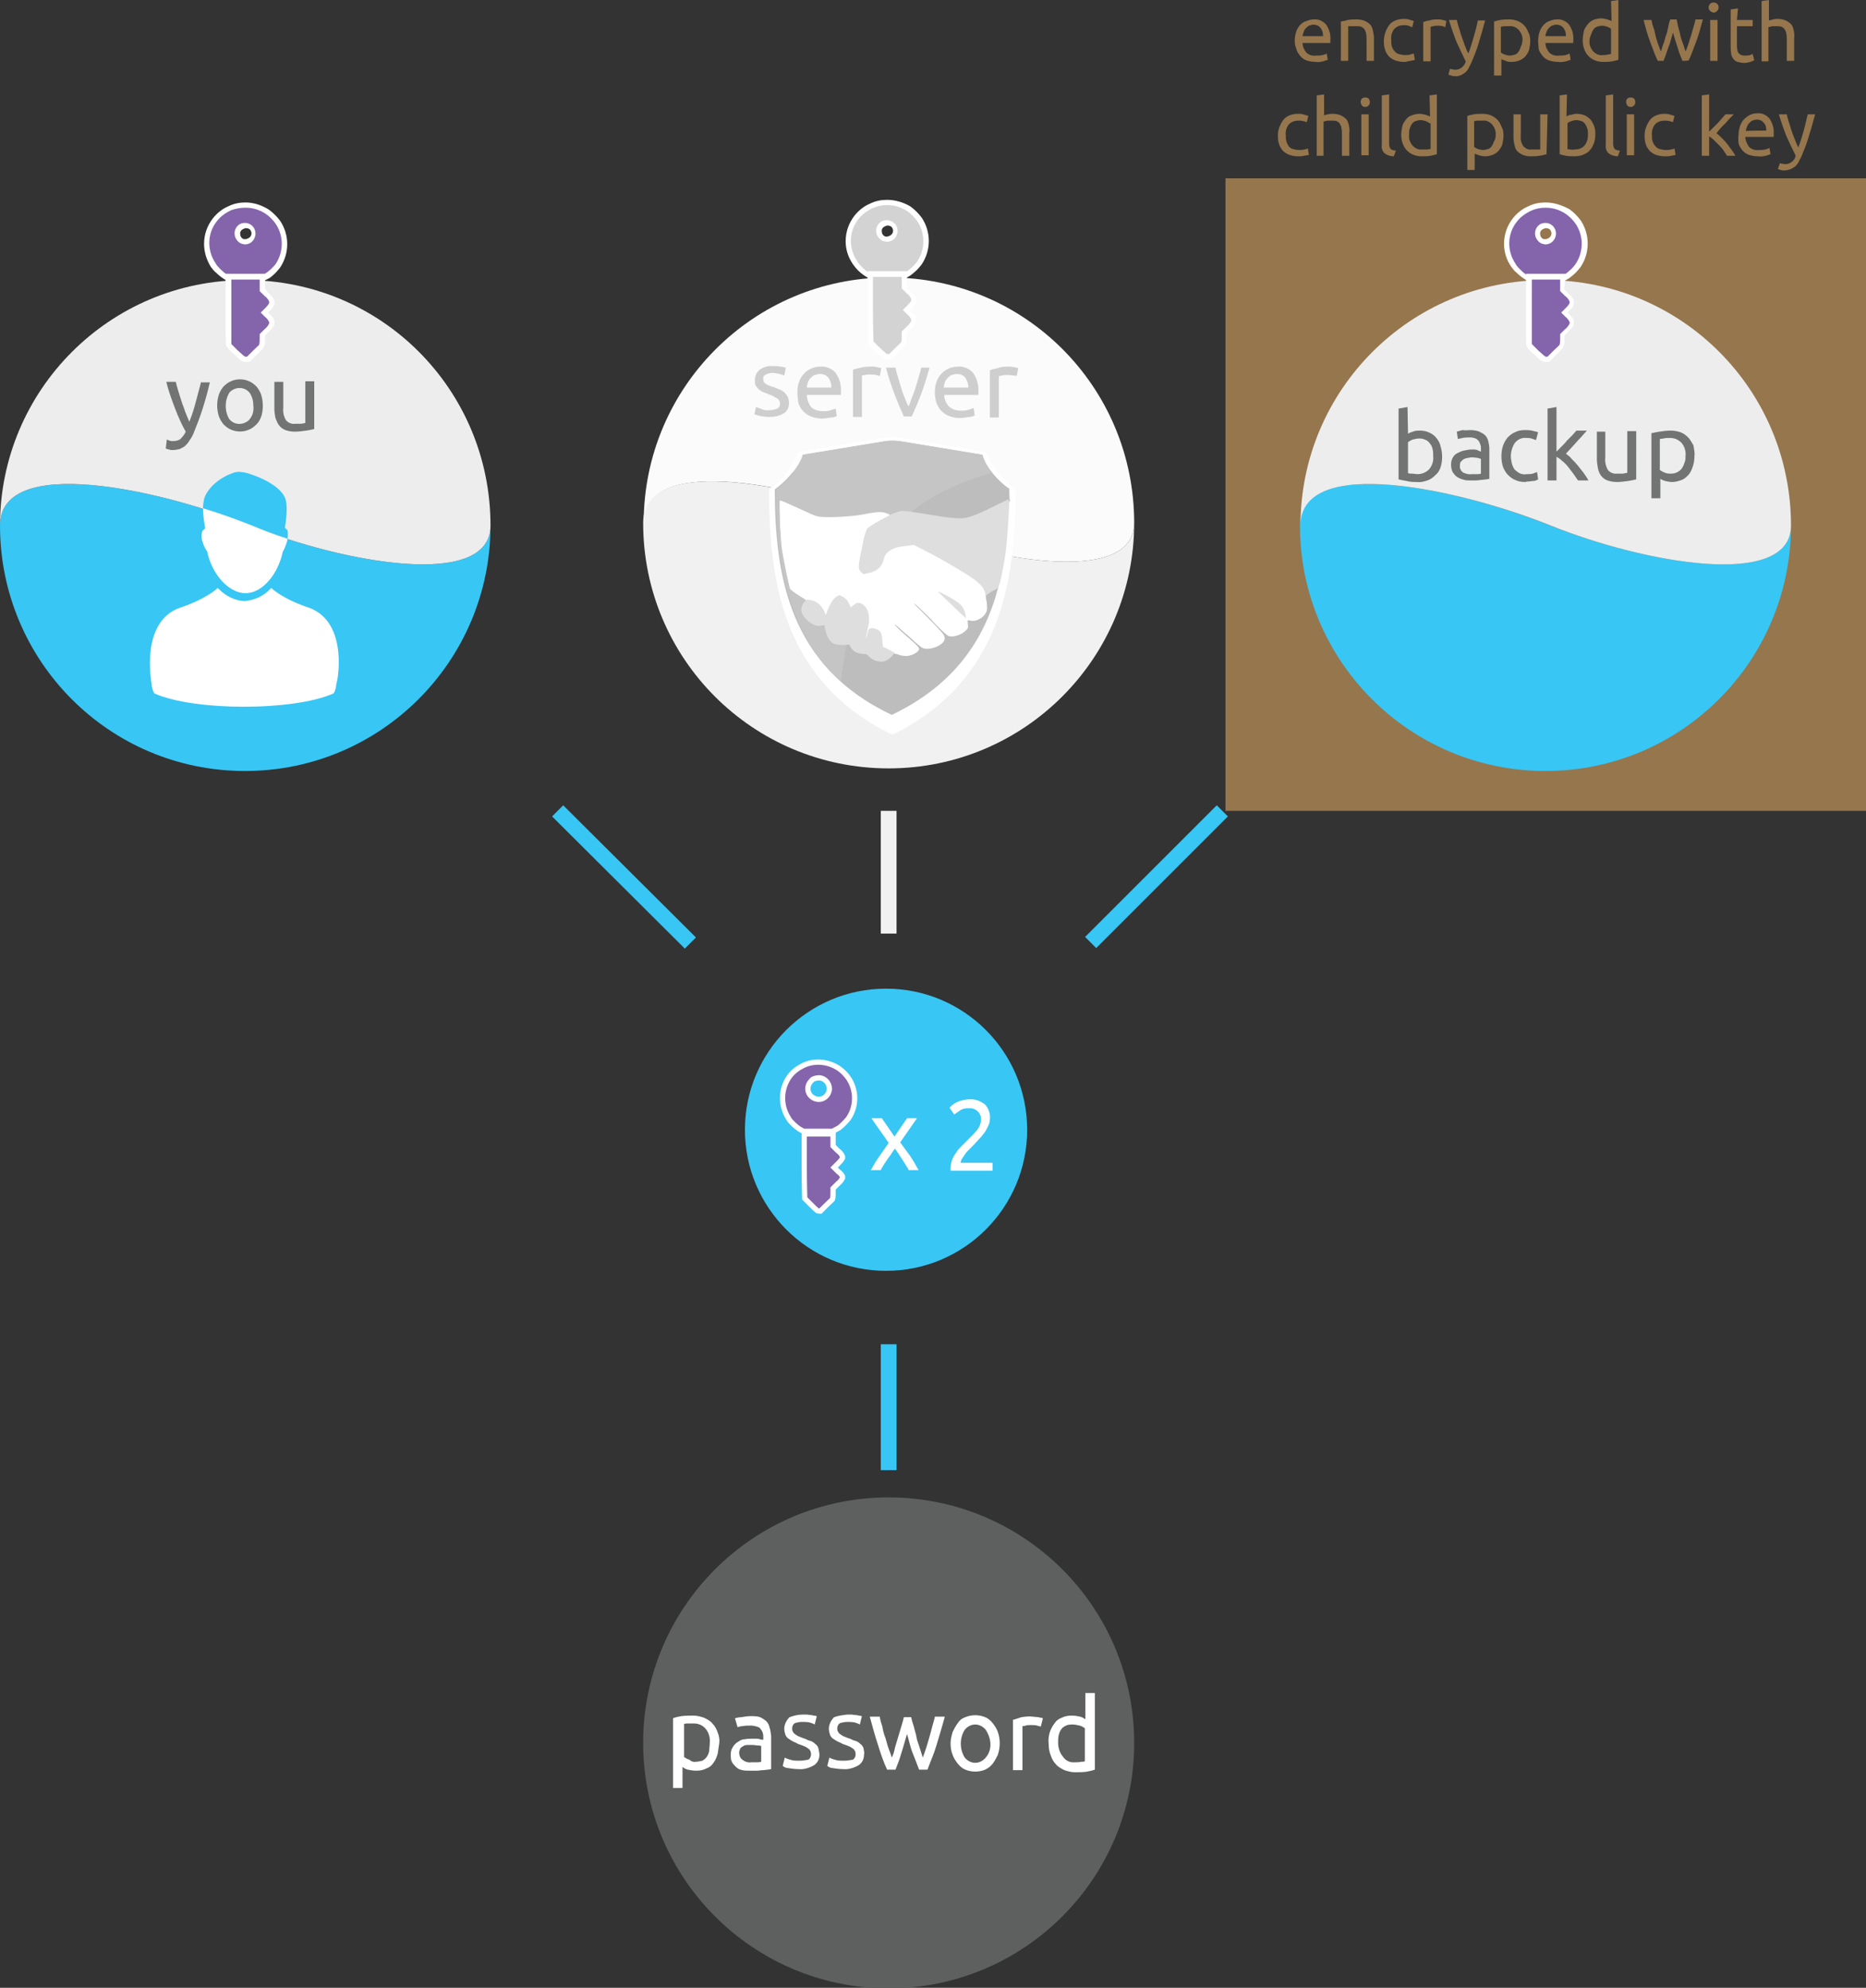 <?xml version="1.0" encoding="utf-8"?>
<!-- Generator: Adobe Illustrator 21.0.0, SVG Export Plug-In . SVG Version: 6.00 Build 0)  -->
<svg version="1.1" id="Layer_1" xmlns="http://www.w3.org/2000/svg" xmlns:xlink="http://www.w3.org/1999/xlink" x="0px" y="0px"
	 viewBox="0 0 355.7 379" style="enable-background:new 0 0 355.7 379;" xml:space="preserve">
<rect x="0" y="0" width="355.7" height="379" fill="#333333" stroke="none"/>
<style type="text/css">
	.st0{fill:#F1F1F1;}
	.st1{fill:#FBFBFB;}
	.st2{fill:#CECECE;}
	.st3{fill:#E8E8E8;}
	.st4{fill:#D3D3D3;}
	.st5{fill:#FFFFFF;}
	.st6{fill:#38C6F4;}
	.st7{fill:#EDEDED;}
	.st8{fill:#727373;}
	.st9{fill:#8465AB;}
	.st10{fill:#96764D;}
	.st11{fill:#5E6060;}
	.st12{fill:#5E5F5F;}
	.st13{fill:none;stroke:#38C6F4;stroke-width:3;stroke-miterlimit:10;}
	.st14{fill:none;stroke:#F1F1F1;stroke-width:3;stroke-miterlimit:10;}
	.st15{fill:#8465AB;stroke:#FFFFFF;stroke-miterlimit:10;}
	.st16{fill:#F6F6F6;}
	.st17{fill:#DEDEDE;}
	.st18{fill:#BDBDBD;}
	.st19{fill:#C5C5C5;}
	.st20{fill:#CFCFCF;}
</style>
<title>13</title>
<path class="st0" d="M216.2,99.7c0,25.8-20.9,46.8-46.8,46.8s-46.8-20.9-46.8-46.8c0-13.7,30.6-6.9,47.7,0
	C188,106.8,216.2,112,216.2,99.7"/>
<path class="st1" d="M216.2,99.7c0,12.3-28.2,7.1-45.8,0c-17.1-6.9-47.7-13.7-47.7,0c0-25.8,20.9-46.8,46.8-46.8
	S216.2,73.8,216.2,99.7"/>
<path class="st2" d="M146.7,78.2c0.5,0,1-0.1,1.5-0.3c0.3-0.2,0.5-0.5,0.5-0.9c0-0.4-0.2-0.8-0.5-1c-0.5-0.3-1-0.6-1.6-0.8l-1-0.4
	c-0.3-0.1-0.6-0.3-0.9-0.5c-0.2-0.2-0.4-0.5-0.6-0.7c-0.2-0.3-0.2-0.7-0.2-1.1c0-0.8,0.3-1.5,0.9-2c0.7-0.5,1.6-0.8,2.5-0.7
	c0.3,0,0.5,0,0.8,0l0.7,0.1l0.6,0.1l0.4,0.1l-0.3,1.5c-0.3-0.1-0.6-0.2-0.9-0.3c-0.5-0.1-0.9-0.2-1.4-0.2c-0.4,0-0.8,0.1-1.2,0.3
	c-0.4,0.2-0.6,0.5-0.5,0.9c0,0.2,0,0.4,0.1,0.5c0.1,0.2,0.2,0.3,0.4,0.4c0.2,0.1,0.4,0.3,0.6,0.3c0.2,0.1,0.5,0.2,0.9,0.3
	c0.4,0.2,0.8,0.3,1.2,0.5c0.3,0.1,0.6,0.3,0.9,0.6c0.2,0.2,0.4,0.5,0.6,0.8c0.1,0.4,0.2,0.7,0.2,1.1c0,0.8-0.3,1.6-1,2
	c-0.8,0.5-1.8,0.7-2.7,0.7c-0.7,0-1.3-0.1-1.9-0.2c-0.3-0.1-0.7-0.2-1-0.3l0.3-1.4l0.9,0.3C145.5,78.2,146.1,78.3,146.7,78.2z"/>
<path class="st2" d="M152,74.8c0-0.7,0.1-1.5,0.4-2.2c0.2-0.6,0.6-1.1,1-1.5c0.4-0.4,0.9-0.7,1.4-0.9c0.5-0.2,1-0.3,1.6-0.3
	c1.1-0.1,2.2,0.4,2.9,1.2c0.7,1,1.1,2.3,1,3.6v0.3c0,0.1,0,0.2,0,0.3h-6.5c0,0.8,0.3,1.6,0.8,2.3c0.6,0.6,1.5,0.8,2.3,0.8
	c0.5,0,1,0,1.5-0.2c0.3-0.1,0.6-0.2,0.9-0.3l0.2,1.4c-0.3,0.2-0.7,0.3-1.1,0.3c-0.6,0.1-1.2,0.2-1.7,0.2c-0.7,0-1.4-0.1-2.1-0.4
	c-0.6-0.2-1.1-0.6-1.5-1c-0.4-0.4-0.7-1-0.9-1.5C152.1,76.1,152,75.4,152,74.8z M158.5,73.9c0-0.7-0.2-1.3-0.6-1.9
	c-0.4-0.5-1-0.7-1.6-0.7c-0.3,0-0.7,0.1-1,0.2c-0.3,0.1-0.5,0.3-0.8,0.6c-0.2,0.2-0.4,0.5-0.5,0.8c-0.1,0.3-0.2,0.7-0.2,1
	L158.5,73.9L158.5,73.9z"/>
<path class="st2" d="M166.1,69.9h0.5l0.6,0.1l0.5,0.1l0.3,0.1l-0.3,1.5c-0.2-0.1-0.4-0.1-0.7-0.2c-0.4-0.1-0.8-0.1-1.2-0.1
	c-0.3,0-0.6,0-0.9,0.1l-0.6,0.1v7.9h-1.7v-9c0.5-0.2,1-0.3,1.5-0.4C164.7,69.9,165.4,69.9,166.1,69.9z"/>
<path class="st2" d="M177.2,70.1c-0.5,1.7-1,3.4-1.6,5c-0.6,1.6-1.2,3-1.8,4.3h-1.5c-0.6-1.3-1.2-2.7-1.8-4.3
	c-0.6-1.6-1.2-3.3-1.6-5h1.8c0.1,0.6,0.3,1.2,0.5,1.9s0.4,1.3,0.6,2c0.2,0.7,0.4,1.3,0.7,1.9c0.2,0.6,0.4,1.1,0.7,1.6
	c0.2-0.5,0.4-1,0.6-1.6c0.2-0.6,0.5-1.2,0.7-1.9c0.2-0.7,0.4-1.3,0.6-2c0.2-0.7,0.4-1.3,0.5-1.9L177.2,70.1L177.2,70.1z"/>
<path class="st2" d="M178.2,74.8c0-0.7,0.1-1.5,0.4-2.2c0.2-0.6,0.6-1.1,1-1.5c0.4-0.4,0.9-0.7,1.4-0.9c0.5-0.2,1-0.3,1.6-0.3
	c1.1-0.1,2.2,0.4,2.9,1.2c0.7,1,1.1,2.3,1,3.6v0.3c0,0.1,0,0.2,0,0.3H180c0,0.8,0.3,1.6,0.9,2.2c0.6,0.6,1.5,0.8,2.3,0.8
	c0.5,0,1,0,1.5-0.2c0.3-0.1,0.6-0.2,0.9-0.3l0.2,1.4c-0.3,0.2-0.7,0.3-1.1,0.3c-0.6,0.1-1.2,0.2-1.7,0.2c-0.7,0-1.4-0.1-2.1-0.4
	c-0.6-0.2-1.1-0.6-1.5-1c-0.4-0.4-0.7-1-0.9-1.5C178.3,76.1,178.2,75.4,178.2,74.8z M184.6,73.9c0-0.7-0.2-1.3-0.6-1.9
	c-0.4-0.5-1-0.7-1.6-0.7c-0.3,0-0.7,0.1-1,0.2c-0.3,0.1-0.5,0.3-0.8,0.6c-0.2,0.2-0.4,0.5-0.5,0.8c-0.1,0.3-0.2,0.7-0.2,1
	L184.6,73.9L184.6,73.9z"/>
<path class="st2" d="M192.2,69.9h0.5l0.6,0.1l0.5,0.1l0.3,0.1l-0.3,1.5c-0.2-0.1-0.4-0.1-0.7-0.1c-0.4-0.1-0.8-0.1-1.2-0.1
	c-0.3,0-0.6,0-0.9,0.1l-0.6,0.1v7.9h-1.7v-9c0.5-0.2,1-0.3,1.5-0.4C190.9,69.9,191.6,69.9,192.2,69.9z"/>
<path class="st3" d="M177.7,119.2l-0.2,0.1c-0.1-0.1-0.3-0.3-0.4-0.4l0,0l-0.4-0.3c-0.3-0.3-0.5-0.5-0.8-0.8
	c-0.1-0.1-0.2-0.2-0.3-0.3l-0.2-0.2c-0.9-0.8-1.7-1.7-2.5-2.6c0.1-0.1,3.2,3,3.2,3c0.1,0.2,0.3,0.3,0.4,0.5c0.3,0.3,0.6,0.6,0.9,0.9
	L177.7,119.2C177.7,119.2,177.7,119.2,177.7,119.2z"/>
<path class="st4" d="M165.8,52.5c-0.7-0.3-1.3-0.8-1.9-1.4c-0.3-0.3-0.6-0.6-0.9-1c-0.8-1.2-1.3-2.7-1.3-4.2c0-1.7,0.5-3.3,1.6-4.6
	c0.7-0.9,1.7-1.7,2.8-2.2c0.9-0.4,2-0.6,3-0.6c1.5,0,2.9,0.4,4.2,1.3c0.7,0.5,1.4,1.2,1.9,1.9c0.7,1.1,1.2,2.3,1.3,3.6
	c0.1,1.7-0.3,3.3-1.3,4.7c-0.5,0.7-1.1,1.3-1.8,1.9c-0.4,0.2-0.7,0.5-1.1,0.6l-0.3,0.1h-5.8L165.8,52.5z M169.1,42.4
	c-0.3,0-0.6,0.1-0.9,0.3c-0.7,0.5-0.9,1.5-0.4,2.2c0.2,0.3,0.5,0.5,0.8,0.6c0.2,0.1,0.3,0.1,0.5,0.1c0.9,0,1.5-0.7,1.5-1.6
	C170.7,43.1,170,42.5,169.1,42.4l0-0.5L169.1,42.4L169.1,42.4z"/>
<path class="st5" d="M169.1,39.1c1.4,0,2.7,0.4,3.9,1.2c0.7,0.5,1.3,1.1,1.8,1.8c0.7,1,1.1,2.2,1.2,3.4c0.1,1.5-0.3,3.1-1.2,4.4
	c-0.5,0.7-1.1,1.2-1.7,1.7c-0.3,0.2-0.7,0.4-1.1,0.6l-0.2,0.1h-5.5l-0.4-0.2c-0.7-0.3-1.2-0.8-1.7-1.3c-0.3-0.3-0.6-0.6-0.8-1
	c-1.7-2.5-1.6-5.8,0.3-8.1c0.7-0.9,1.6-1.5,2.6-2C167.2,39.3,168.2,39.1,169.1,39.1 M169.1,46.1c1.1,0,2-0.9,2-2.1c0-1.1-0.9-2-2-2
	h-0.1c-0.4,0-0.8,0.1-1.1,0.3c-0.9,0.6-1.2,1.9-0.5,2.9c0.3,0.4,0.6,0.7,1.1,0.8C168.7,46,168.9,46.1,169.1,46.1 M169.1,38.1
	c-1.1,0-2.2,0.2-3.2,0.7c-1.2,0.5-2.2,1.3-3,2.3c-1.1,1.4-1.7,3.1-1.7,4.9c0,1.6,0.5,3.1,1.4,4.4c0.3,0.4,0.6,0.8,0.9,1.1
	c0.6,0.6,1.3,1.1,2,1.5l0.4,0.2l0.2,0.1h6l0.2-0.1l0.2-0.1c0.4-0.2,0.8-0.4,1.2-0.7c0.8-0.6,1.4-1.2,2-2c1.8-2.7,1.8-6.2,0-8.9
	c-0.6-0.8-1.3-1.5-2.1-2.1C172.3,38.6,170.7,38.1,169.1,38.1L169.1,38.1L169.1,38.1z M169.1,45.1c-0.1,0-0.2,0-0.3,0
	c-0.4-0.1-0.7-0.5-0.7-0.9c-0.1-0.4,0.1-0.8,0.5-1c0.2-0.1,0.4-0.2,0.6-0.2c0.4,0,0.8,0.2,0.9,0.5c0.3,0.5,0.1,1.1-0.4,1.4
	C169.5,45,169.3,45.1,169.1,45.1L169.1,45.1L169.1,45.1z"/>
<path class="st4" d="M169.1,68c-0.4,0-0.6-0.2-1.8-1.4c-0.5-0.4-0.9-0.9-1.3-1.4c-0.1-0.1-0.1-0.2-0.1-6.5v-6.6h6.5v2.6l0.8,0.8
	c0.9,1,1,1,1.1,1.3c0,0.1,0,0.3,0,0.4c0,0.3-0.1,0.4-1,1.2l-0.5,0.5l0.5,0.5c0.8,0.9,0.9,1,1,1.3c0,0.1,0,0.3,0,0.4
	c0,0.3-0.1,0.4-1,1.3l-0.8,0.8v0.7c0.1,0.5,0,0.9-0.2,1.3c-0.1,0.2-1.3,1.3-1.3,1.3l-1.3,1.2h-0.4L169.1,68z"/>
<path class="st5" d="M171.9,52.7V55l0.9,0.9c0.4,0.3,0.7,0.6,0.9,1.1c0,0.1,0,0.2,0,0.3c-0.2,0.4-0.5,0.7-0.8,1l-0.8,0.8l0.8,0.8
	c0.4,0.3,0.6,0.6,0.8,1c0,0.1,0,0.2,0,0.3c-0.2,0.4-0.5,0.8-0.9,1.1l-0.9,0.9v0.9c0,0.4,0,0.7-0.1,1.1c0,0.1-0.6,0.6-1.2,1.2
	l-1.1,1.1h-0.2h-0.1c-0.2,0-0.4-0.2-1.5-1.2c-0.4-0.4-0.8-0.8-1.2-1.2c0-0.1-0.1-2.8-0.1-6.2v-6.1H171.9 M172.9,51.7h-7.5v7.1
	c0,6.3,0,6.4,0.1,6.7c0.4,0.6,0.8,1.1,1.4,1.5c1.2,1.2,1.5,1.5,2.2,1.5h0.3l0.2,0h0.3l0.2-0.2l1.1-1.1c0.3-0.3,1.2-1.2,1.3-1.4
	c0.3-0.5,0.4-1.1,0.3-1.6v-0.6l0.6-0.6c1-1,1.1-1.2,1.2-1.6c0-0.2,0-0.4,0-0.6c-0.1-0.5-0.2-0.6-1.1-1.5l-0.1-0.1l0.1-0.1
	c0.9-0.9,1-1.1,1.1-1.5c0-0.2,0-0.4,0-0.6c-0.1-0.5-0.2-0.6-1.2-1.6l-0.6-0.6L172.9,51.7L172.9,51.7L172.9,51.7z"/>
<path class="st6" d="M93.5,100.2c0,25.8-20.9,46.8-46.8,46.8S0,126,0,100.2c0-13.7,30.6-6.9,47.7,0
	C65.3,107.3,93.5,112.5,93.5,100.2z"/>
<path class="st7" d="M93.5,100.2c0,12.3-28.2,7.1-45.8,0C30.6,93.3,0,86.5,0,100.2c0-25.8,20.9-46.8,46.8-46.8S93.5,74.3,93.5,100.2
	z"/>
<path class="st8" d="M31.8,83.8c0.2,0.1,0.3,0.1,0.5,0.2c0.2,0.1,0.4,0.1,0.6,0.1c0.6,0,1.1-0.1,1.5-0.4c0.4-0.4,0.8-0.9,1-1.4
	c-0.8-1.4-1.5-3-2.1-4.6c-0.6-1.6-1.2-3.2-1.6-4.9h1.8c0.1,0.5,0.3,1.1,0.5,1.8s0.4,1.3,0.6,1.9c0.2,0.7,0.5,1.3,0.7,2
	c0.3,0.7,0.5,1.3,0.8,1.9c0.5-1.3,0.9-2.5,1.2-3.7c0.3-1.2,0.7-2.5,1-3.8h1.7c-0.4,1.8-0.9,3.5-1.4,5.1c-0.5,1.6-1.1,3.1-1.7,4.6
	c-0.2,0.5-0.5,1-0.8,1.4c-0.2,0.4-0.5,0.7-0.8,1c-0.3,0.3-0.7,0.4-1,0.6c-0.4,0.1-0.9,0.2-1.3,0.2h-0.4l-0.4-0.1l-0.4-0.1l-0.2-0.1
	L31.8,83.8z"/>
<path class="st8" d="M50.1,77.4c0,0.7-0.1,1.4-0.3,2c-0.2,0.6-0.5,1.1-0.9,1.5c-0.4,0.4-0.9,0.8-1.4,1c-1.1,0.5-2.4,0.5-3.5,0
	c-0.5-0.2-1-0.6-1.4-1c-0.4-0.5-0.7-1-0.9-1.6c-0.4-1.3-0.4-2.7,0-4c0.2-0.6,0.5-1.1,0.9-1.6c0.4-0.4,0.9-0.8,1.4-1
	c1.1-0.5,2.4-0.5,3.5,0c0.5,0.2,1,0.6,1.4,1c0.4,0.5,0.7,1,0.9,1.6C50,76,50.1,76.7,50.1,77.4z M48.3,77.4c0-0.9-0.2-1.7-0.7-2.5
	c-0.9-1.1-2.4-1.2-3.5-0.4c-0.1,0.1-0.3,0.2-0.4,0.4c-0.9,1.5-0.9,3.5,0,5c0.9,1.1,2.4,1.2,3.5,0.4c0.1-0.1,0.3-0.2,0.4-0.4
	C48.2,79.2,48.4,78.3,48.3,77.4L48.3,77.4z"/>
<path class="st8" d="M59.9,81.8c-0.4,0.1-0.9,0.2-1.5,0.3c-0.7,0.1-1.5,0.2-2.2,0.2c-0.6,0-1.2-0.1-1.8-0.3
	c-0.5-0.2-0.9-0.5-1.2-0.9c-0.3-0.4-0.5-0.9-0.7-1.4c-0.1-0.6-0.2-1.2-0.2-1.7v-5.2H54v4.9c-0.1,0.9,0.1,1.7,0.5,2.4
	c0.4,0.5,1.1,0.8,1.8,0.7h0.6h0.5l0.5-0.1c0.1,0,0.2,0,0.3-0.1v-7.9h1.7V81.8L59.9,81.8z"/>
<path class="st5" d="M59,115.9c-5.2-1.7-7.3-3.8-7.3-3.8l-0.2,0.2c-1.2,1.3-2.9,2.1-4.8,2.3h-0.2c-1.8-0.1-3.5-1-4.8-2.3l-0.2-0.2
	c0,0-2.1,2.1-7.3,3.8c-7.6,2.8-5.3,14.4-5.3,14.5c0,0.6,0.2,1.2,0.5,1.8c7.6,3.4,26.6,3.4,34.2,0c0.3-0.5,0.5-1.2,0.5-1.8
	C64.3,130.3,66.6,118.8,59,115.9z"/>
<path class="st5" d="M54.8,102.7c0,0.3-0.1,0.6-0.2,0.9c-0.2,0.6-0.4,1.1-0.7,1.6c-0.9,4.3-3.9,7.9-7.1,7.9s-6.4-3.6-7.3-7.9
	c-0.3-0.5-0.6-1-0.8-1.6c-0.3-0.8-0.4-1.6-0.1-2.4l0.1-0.1c0.4-0.3,0.4-0.4,0.4-0.4c-0.2-1.2-0.4-2.5-0.4-3.8c3.3,1,6.3,2.1,9.1,3.2
	C49.9,101.1,52.3,101.9,54.8,102.7z"/>
<path class="st9" d="M43.4,53c-0.7-0.3-1.3-0.8-1.9-1.4c-0.3-0.3-0.6-0.6-0.9-1c-0.8-1.2-1.3-2.7-1.3-4.2c0-1.7,0.6-3.3,1.6-4.6
	c0.7-0.9,1.7-1.7,2.8-2.2c0.9-0.4,2-0.6,3-0.6c1.5,0,2.9,0.4,4.2,1.3c0.7,0.5,1.4,1.2,1.9,1.9c0.7,1.1,1.1,2.3,1.2,3.6
	c0.1,1.7-0.3,3.3-1.3,4.7c-0.5,0.7-1.2,1.3-1.9,1.9c-0.4,0.2-0.7,0.5-1.1,0.6l-0.3,0.1h-5.7L43.4,53z M46.8,42.9
	c-0.3,0-0.6,0.1-0.8,0.3c-0.7,0.5-0.9,1.5-0.4,2.2c0.2,0.3,0.4,0.5,0.8,0.6c0.2,0.1,0.3,0.1,0.5,0.1c0.9,0,1.5-0.7,1.5-1.6
	C48.3,43.6,47.6,42.9,46.8,42.9l0-0.5L46.8,42.9L46.8,42.9z"/>
<path class="st5" d="M46.8,39.6c1.4,0,2.7,0.4,3.9,1.2c0.7,0.5,1.3,1.1,1.8,1.8c0.7,1,1.1,2.2,1.2,3.4c0.1,1.5-0.3,3.1-1.2,4.4
	C52,51,51.4,51.6,50.8,52c-0.3,0.2-0.7,0.4-1.1,0.6l-0.2,0.1H44l-0.4-0.2c-0.7-0.3-1.2-0.8-1.7-1.3c-0.3-0.3-0.6-0.6-0.8-1
	c-1.7-2.5-1.6-5.8,0.3-8.1c0.7-0.9,1.6-1.5,2.6-2C44.8,39.8,45.8,39.6,46.8,39.6 M46.7,46.6c1.1,0,2-0.9,2-2.1c0-1.1-0.9-2-2-2h0
	c-0.4,0-0.8,0.1-1.1,0.3c-0.9,0.6-1.2,1.9-0.5,2.9c0.3,0.4,0.6,0.7,1.1,0.8C46.3,46.5,46.5,46.6,46.7,46.6 M46.8,38.6
	c-1.1,0-2.2,0.2-3.2,0.7c-1.2,0.5-2.2,1.3-3,2.3c-1.1,1.4-1.7,3.1-1.7,4.9c0,1.6,0.5,3.1,1.3,4.4c0.3,0.4,0.6,0.8,1,1.1
	c0.6,0.6,1.3,1.1,2,1.5l0.4,0.2l0.2,0.1h6l0.2-0.1l0.2-0.1c0.4-0.2,0.8-0.4,1.2-0.6c0.8-0.6,1.4-1.2,2-2c1.8-2.7,1.8-6.2,0-8.9
	c-0.6-0.8-1.3-1.5-2.1-2.1C49.9,39.1,48.3,38.6,46.8,38.6L46.8,38.6L46.8,38.6z M46.8,45.6c-0.1,0-0.2,0-0.3,0
	c-0.4-0.1-0.7-0.5-0.7-0.9c-0.1-0.4,0.1-0.8,0.5-1c0.2-0.1,0.4-0.2,0.6-0.2c0.4,0,0.8,0.2,0.9,0.5c0.3,0.5,0.1,1.1-0.4,1.4
	C47.1,45.5,47,45.6,46.8,45.6L46.8,45.6L46.8,45.6z"/>
<path class="st9" d="M46.7,68.5c-0.5,0-0.6-0.2-1.8-1.4c-0.5-0.4-0.9-0.9-1.3-1.4c-0.1-0.1-0.1-0.2-0.1-6.5v-6.6H50v2.6l0.8,0.8
	c0.9,1,1,1,1,1.3c0,0.1,0,0.3,0,0.4c0,0.3-0.1,0.4-1,1.2l-0.5,0.5l0.5,0.5c0.8,0.9,0.9,1,1,1.3c0,0.1,0,0.3,0,0.4
	c0,0.3-0.1,0.4-1,1.3L50,63.8v0.7c0.1,0.5,0,0.9-0.2,1.3c-0.1,0.2-1.3,1.3-1.3,1.3l-1.2,1.2h-0.4L46.7,68.5z"/>
<path class="st5" d="M49.5,53.2v2.3l0.9,0.9c0.4,0.3,0.7,0.6,0.9,1.1c0,0.1,0,0.2,0,0.3c-0.2,0.4-0.5,0.7-0.8,1l-0.8,0.8l0.8,0.8
	c0.4,0.3,0.6,0.6,0.8,1c0,0.1,0,0.2,0,0.3c-0.2,0.4-0.5,0.8-0.9,1.1l-0.9,0.9v0.9c0,0.4,0,0.7-0.1,1.1c0,0.1-0.6,0.6-1.2,1.2
	l-1.1,1.1h-0.2h-0.1c-0.2,0-0.4-0.2-1.5-1.2c-0.4-0.4-0.8-0.8-1.2-1.2c0-0.1,0-2.8,0-6.2v-6.1H49.5 M50.5,52.2H43v7.1
	c0,6.3,0,6.4,0.2,6.7c0.4,0.6,0.8,1.1,1.4,1.5c1.2,1.2,1.5,1.5,2.2,1.5l0.3,0h0.2h0.3l0.2-0.2l1.1-1.1c0.3-0.3,1.2-1.2,1.3-1.4
	c0.3-0.5,0.4-1.1,0.3-1.6V64l0.6-0.6c1-1,1.1-1.2,1.2-1.6c0-0.2,0-0.4,0-0.6c-0.1-0.5-0.2-0.6-1.1-1.5l-0.1-0.1l0.1-0.1
	c0.9-0.9,1-1.1,1.1-1.5c0-0.2,0-0.4,0-0.6c-0.1-0.5-0.2-0.6-1.2-1.6L50.5,55V52.2L50.5,52.2z"/>
<path class="st6" d="M54.8,102.7c-2.5-0.8-4.8-1.7-7-2.6c-2.8-1.1-5.8-2.2-9.1-3.2c0-0.6,0.1-1.2,0.2-1.8c1-3,4.5-4.6,5.2-4.8
	c0.6-0.3,1.3-0.4,1.9-0.3c0,0,0.7,0.1,0.7,0.1c1.1,0.2,6.7,2.1,7.7,5c0.6,1.8-0.1,5.5-0.1,5.5s0,0,0.4,0.4l0.1,0.1
	C54.9,101.7,54.9,102.2,54.8,102.7z"/>
<rect x="233.6" y="34" class="st10" width="122.1" height="120.6"/>
<g>
	<path class="st10" d="M246.8,7.8c0-0.6,0.1-1.2,0.3-1.8c0.2-0.5,0.4-0.9,0.8-1.3c0.3-0.3,0.7-0.6,1.2-0.7c0.4-0.2,0.9-0.3,1.3-0.3
		c0.9-0.1,1.8,0.3,2.4,1c0.6,0.9,0.9,1.9,0.8,3v0.2c0,0.1,0,0.2,0,0.3h-5.3c0,0.7,0.3,1.3,0.7,1.8c0.5,0.5,1.2,0.7,1.9,0.6
		c0.4,0,0.8,0,1.2-0.1c0.3-0.1,0.5-0.1,0.8-0.3l0.2,1.2c-0.3,0.1-0.6,0.2-0.9,0.3c-0.5,0.1-1,0.2-1.4,0.1c-0.6,0-1.2-0.1-1.8-0.3
		c-0.5-0.2-0.9-0.5-1.2-0.9c-0.3-0.4-0.6-0.8-0.7-1.3C246.9,8.8,246.8,8.3,246.8,7.8z M252.2,6.9c0-0.6-0.1-1.1-0.5-1.6
		c-0.3-0.4-0.8-0.6-1.3-0.6c-0.3,0-0.6,0.1-0.9,0.2c-0.2,0.1-0.4,0.3-0.6,0.5c-0.2,0.2-0.3,0.4-0.4,0.7c-0.1,0.3-0.2,0.5-0.2,0.8
		C248.3,6.9,252.2,6.9,252.2,6.9z"/>
	<path class="st10" d="M255.6,4.1c0.4-0.1,0.8-0.1,1.3-0.3c0.6-0.1,1.2-0.1,1.8-0.1c0.5,0,1,0.1,1.5,0.3c0.4,0.2,0.7,0.4,1,0.7
		c0.3,0.3,0.4,0.7,0.5,1.1c0.1,0.5,0.2,1,0.2,1.4v4.4h-1.4V7.6c0-0.4,0-0.8-0.1-1.2c0-0.3-0.2-0.6-0.3-0.8c-0.1-0.2-0.4-0.4-0.6-0.5
		c-0.3-0.1-0.6-0.1-1-0.1h-0.5h-0.5L257.3,5H257v6.6h-1.4L255.6,4.1L255.6,4.1z"/>
	<path class="st10" d="M267.6,11.8c-0.6,0-1.1-0.1-1.7-0.3c-0.5-0.2-0.9-0.5-1.2-0.8c-0.3-0.4-0.6-0.8-0.7-1.3
		c-0.2-0.5-0.2-1.1-0.2-1.6c0-0.6,0.1-1.1,0.3-1.7c0.2-0.5,0.4-0.9,0.7-1.3c0.3-0.4,0.7-0.7,1.2-0.9c0.5-0.2,1-0.3,1.5-0.3
		c0.3,0,0.7,0,1,0.1c0.3,0.1,0.7,0.2,1,0.3l-0.3,1.2c-0.2-0.1-0.5-0.2-0.7-0.3c-0.3-0.1-0.6-0.1-0.9-0.1c-0.7,0-1.3,0.2-1.8,0.7
		c-0.5,0.6-0.7,1.4-0.6,2.1c0,0.4,0,0.8,0.1,1.2c0.1,0.3,0.2,0.6,0.5,0.9c0.2,0.3,0.5,0.5,0.8,0.6c0.4,0.1,0.8,0.2,1.2,0.2
		c0.3,0,0.7,0,1-0.1c0.2-0.1,0.5-0.1,0.7-0.2l0.2,1.2c-0.1,0.1-0.2,0.1-0.3,0.1l-0.5,0.1l-0.6,0.1C268.1,11.8,267.9,11.8,267.6,11.8
		z"/>
	<path class="st10" d="M274.1,3.7h0.4l0.5,0.1l0.4,0.1l0.3,0.1l-0.2,1.2c-0.2-0.1-0.4-0.2-0.5-0.2c-0.3-0.1-0.7-0.1-1-0.1
		c-0.3,0-0.5,0-0.8,0.1l-0.5,0.1v6.6h-1.4V4.2c0.4-0.1,0.8-0.3,1.2-0.3C273,3.7,273.6,3.7,274.1,3.7z"/>
	<path class="st10" d="M276.4,13.1c0.1,0.1,0.3,0.1,0.4,0.1c0.2,0,0.3,0.1,0.5,0.1c0.5,0,0.9-0.1,1.3-0.4c0.4-0.3,0.7-0.7,0.8-1.2
		c-0.6-1.2-1.2-2.5-1.8-3.8c-0.5-1.3-1-2.7-1.4-4.1h1.5c0.1,0.5,0.2,0.9,0.4,1.5c0.2,0.5,0.3,1.1,0.5,1.6c0.2,0.6,0.4,1.1,0.6,1.7
		c0.2,0.5,0.4,1.1,0.7,1.6c0.4-1,0.7-2.1,1-3.1c0.3-1,0.6-2.1,0.8-3.2h1.4c-0.4,1.5-0.8,2.9-1.2,4.2c-0.4,1.4-0.9,2.6-1.4,3.8
		c-0.2,0.4-0.4,0.8-0.6,1.2c-0.2,0.3-0.4,0.6-0.7,0.8c-0.3,0.2-0.6,0.4-0.9,0.5c-0.4,0.1-0.7,0.2-1.1,0.1H277l-0.4-0.1l-0.3-0.1
		l-0.2-0.1L276.4,13.1z"/>
	<path class="st10" d="M291.7,7.8c0,0.6-0.1,1.1-0.2,1.6c-0.1,0.5-0.4,0.9-0.7,1.3c-0.3,0.4-0.7,0.6-1.1,0.8c-0.5,0.2-1,0.3-1.5,0.3
		c-0.4,0-0.8,0-1.2-0.2c-0.3-0.1-0.5-0.2-0.8-0.3v3.1h-1.4V4.1c0.3-0.1,0.7-0.2,1.2-0.3c0.6-0.1,1.1-0.1,1.7-0.1
		c0.6,0,1.1,0.1,1.6,0.3c0.5,0.2,0.9,0.5,1.2,0.8c0.4,0.4,0.6,0.8,0.8,1.3C291.6,6.6,291.7,7.2,291.7,7.8z M290.2,7.8
		c0.1-0.8-0.2-1.5-0.7-2.1c-0.5-0.5-1.1-0.8-1.8-0.7c-0.3,0-0.7,0-1,0c-0.2,0-0.4,0.1-0.6,0.1v4.9c0.2,0.2,0.5,0.3,0.7,0.4
		c0.3,0.1,0.7,0.2,1,0.2c0.3,0,0.7-0.1,1-0.2c0.3-0.1,0.5-0.3,0.7-0.6c0.2-0.3,0.3-0.6,0.4-0.9C290.1,8.5,290.2,8.1,290.2,7.8
		L290.2,7.8z"/>
	<path class="st10" d="M293.2,7.8c0-0.6,0.1-1.2,0.3-1.8c0.2-0.5,0.4-0.9,0.8-1.3c0.3-0.3,0.7-0.6,1.1-0.7c0.4-0.2,0.9-0.3,1.3-0.3
		c0.9-0.1,1.8,0.3,2.4,1c0.6,0.9,0.9,1.9,0.8,3v0.2c0,0.1,0,0.2,0,0.3h-5.3c0,0.7,0.3,1.3,0.7,1.8c0.5,0.5,1.2,0.7,1.9,0.6
		c0.4,0,0.8,0,1.2-0.1c0.3-0.1,0.5-0.1,0.8-0.3l0.2,1.2c-0.3,0.1-0.6,0.2-0.9,0.3c-0.5,0.1-1,0.2-1.5,0.1c-0.6,0-1.2-0.1-1.8-0.3
		c-0.5-0.2-0.9-0.5-1.2-0.9c-0.3-0.4-0.6-0.8-0.7-1.3C293.3,8.8,293.2,8.3,293.2,7.8z M298.5,6.9c0-0.6-0.1-1.1-0.5-1.6
		c-0.3-0.4-0.8-0.6-1.3-0.6c-0.3,0-0.6,0.1-0.9,0.2c-0.2,0.1-0.4,0.3-0.6,0.5c-0.2,0.2-0.3,0.4-0.4,0.7c-0.1,0.3-0.2,0.5-0.2,0.8
		C294.7,6.9,298.5,6.9,298.5,6.9z"/>
	<path class="st10" d="M307.1,0.2l1.4-0.2v11.4c-0.3,0.1-0.7,0.2-1.2,0.3c-0.6,0.1-1.2,0.1-1.7,0.1c-0.6,0-1.1-0.1-1.6-0.3
		c-0.5-0.2-0.9-0.5-1.2-0.8c-0.4-0.4-0.6-0.8-0.8-1.3c-0.2-0.5-0.3-1.1-0.3-1.7c0-0.6,0.1-1.1,0.2-1.7c0.1-0.5,0.4-0.9,0.7-1.3
		c0.3-0.4,0.7-0.7,1.1-0.9c0.5-0.2,1-0.3,1.5-0.3c0.4,0,0.8,0.1,1.2,0.2c0.3,0.1,0.5,0.2,0.8,0.3L307.1,0.2L307.1,0.2z M307.1,5.5
		c-0.2-0.2-0.5-0.3-0.7-0.4c-0.3-0.1-0.7-0.2-1-0.2c-0.3,0-0.7,0.1-1,0.2c-0.3,0.1-0.5,0.3-0.7,0.6c-0.2,0.3-0.3,0.6-0.4,0.9
		C303.1,7,303,7.4,303,7.7c-0.1,0.8,0.2,1.5,0.7,2.1c0.5,0.5,1.1,0.8,1.8,0.7c0.3,0,0.7,0,1-0.1c0.2,0,0.4-0.1,0.6-0.1V5.5z"/>
	<path class="st10" d="M320.7,11.6c-0.3-0.7-0.6-1.5-0.9-2.5c-0.3-0.9-0.6-1.9-0.9-2.9c-0.3,1-0.5,2-0.9,2.9
		c-0.3,0.9-0.6,1.8-0.9,2.5H316c-0.5-1-0.9-2.2-1.4-3.5s-0.9-2.7-1.3-4.3h1.5c0.1,0.5,0.2,1,0.4,1.5s0.3,1.1,0.4,1.6
		c0.2,0.6,0.3,1.1,0.5,1.6c0.2,0.5,0.3,0.9,0.5,1.3c0.2-0.5,0.3-1,0.5-1.5c0.2-0.5,0.3-1.1,0.5-1.6c0.2-0.5,0.3-1.1,0.4-1.6
		s0.2-1,0.4-1.4h1.2c0.1,0.5,0.2,0.9,0.3,1.4c0.1,0.5,0.3,1,0.4,1.6c0.1,0.5,0.3,1.1,0.5,1.6c0.2,0.5,0.3,1,0.5,1.5
		c0.2-0.4,0.3-0.8,0.5-1.3c0.2-0.5,0.3-1,0.5-1.6c0.2-0.5,0.3-1.1,0.5-1.7s0.3-1.1,0.4-1.5h1.4c-0.4,1.5-0.8,3-1.3,4.3
		s-0.9,2.5-1.4,3.5C321.9,11.6,320.7,11.6,320.7,11.6z"/>
	<path class="st10" d="M326.7,2.4c-0.2,0-0.5-0.1-0.7-0.3c-0.2-0.2-0.3-0.4-0.3-0.7c0-0.2,0.1-0.5,0.3-0.7c0.4-0.3,0.9-0.3,1.3,0
		c0.2,0.2,0.3,0.4,0.3,0.7c0,0.3-0.1,0.5-0.3,0.7C327.1,2.3,326.9,2.4,326.7,2.4z M327.4,11.6H326V3.8h1.4L327.4,11.6L327.4,11.6z"
		/>
	<path class="st10" d="M331.1,3.8h3V5h-3v3.6c0,0.3,0,0.7,0.1,1c0,0.2,0.1,0.4,0.3,0.6c0.1,0.1,0.3,0.3,0.5,0.3
		c0.2,0.1,0.4,0.1,0.6,0.1c0.3,0,0.7,0,1-0.1l0.5-0.2l0.3,1.2c-0.2,0.1-0.5,0.2-0.7,0.3c-0.4,0.1-0.8,0.2-1.2,0.2
		c-0.4,0-0.9-0.1-1.3-0.2c-0.3-0.1-0.6-0.3-0.8-0.6c-0.2-0.3-0.4-0.6-0.4-1c-0.1-0.5-0.1-0.9-0.1-1.4v-7l1.4-0.2L331.1,3.8
		L331.1,3.8z"/>
	<path class="st10" d="M335.8,11.6V0.2l1.4-0.2v3.9c0.3-0.1,0.5-0.1,0.8-0.2c0.3-0.1,0.6-0.1,0.9-0.1c0.5,0,1,0.1,1.5,0.3
		c0.4,0.2,0.7,0.4,1,0.7c0.3,0.3,0.4,0.7,0.5,1.1c0.1,0.5,0.2,1,0.1,1.5v4.4h-1.4V7.6c0-0.4,0-0.8-0.1-1.2c0-0.3-0.2-0.6-0.3-0.8
		c-0.1-0.2-0.4-0.4-0.6-0.5c-0.3-0.1-0.6-0.1-0.9-0.1h-0.5L337.8,5l-0.4,0.1l-0.3,0.1v6.5H335.8z"/>
	<path class="st10" d="M247.4,29.8c-0.6,0-1.1-0.1-1.7-0.3c-0.5-0.2-0.9-0.5-1.2-0.8c-0.3-0.4-0.6-0.8-0.7-1.3
		c-0.2-0.5-0.2-1.1-0.2-1.6c0-0.6,0.1-1.1,0.3-1.6c0.2-0.5,0.4-0.9,0.7-1.3c0.3-0.4,0.7-0.7,1.2-0.9c0.5-0.2,1-0.3,1.6-0.3
		c0.3,0,0.7,0,1,0.1c0.3,0.1,0.7,0.2,1,0.3l-0.3,1.2c-0.2-0.1-0.5-0.2-0.7-0.2c-0.3-0.1-0.6-0.1-0.9-0.1c-0.7,0-1.3,0.2-1.8,0.7
		c-0.5,0.6-0.7,1.4-0.6,2.1c0,0.4,0,0.8,0.1,1.1c0.1,0.3,0.2,0.6,0.4,0.9c0.2,0.3,0.5,0.5,0.8,0.6c0.4,0.1,0.8,0.2,1.2,0.2
		c0.3,0,0.7,0,1-0.1c0.2,0,0.5-0.1,0.7-0.2l0.2,1.2c-0.1,0.1-0.2,0.1-0.4,0.1l-0.5,0.1l-0.6,0.1C247.8,29.8,247.6,29.8,247.4,29.8z"
		/>
	<path class="st10" d="M251,29.6V18.2l1.4-0.2v4c0.3-0.1,0.5-0.2,0.8-0.2c0.3-0.1,0.6-0.1,0.9-0.1c0.5,0,1,0.1,1.5,0.3
		c0.4,0.2,0.7,0.4,1,0.7c0.3,0.3,0.4,0.7,0.5,1.1c0.1,0.5,0.2,1,0.1,1.5v4.4h-1.4v-4.1c0-0.4,0-0.8-0.1-1.2c0-0.3-0.2-0.6-0.3-0.8
		c-0.1-0.2-0.4-0.4-0.6-0.5c-0.3-0.1-0.6-0.1-0.9-0.1h-0.5L253,23l-0.4,0.1l-0.3,0.1v6.5H251z"/>
	<path class="st10" d="M260.2,20.4c-0.2,0-0.5-0.1-0.6-0.3c-0.3-0.4-0.3-1,0-1.3c0.4-0.3,0.9-0.3,1.3,0c0.3,0.4,0.3,1,0,1.3
		C260.7,20.3,260.5,20.4,260.2,20.4z M260.9,29.6h-1.4v-7.8h1.4V29.6z"/>
	<path class="st10" d="M265.7,29.8c-0.7,0-1.3-0.2-1.8-0.6c-0.4-0.4-0.6-1-0.5-1.6v-9.4l1.4-0.2v9.4c0,0.2,0,0.4,0.1,0.6
		c0,0.1,0.1,0.3,0.2,0.4c0.1,0.1,0.2,0.2,0.4,0.2c0.2,0.1,0.4,0.1,0.6,0.1L265.7,29.8z"/>
	<path class="st10" d="M272.5,18.2l1.4-0.2v11.4c-0.3,0.1-0.7,0.2-1.2,0.3c-0.6,0.1-1.2,0.1-1.7,0.1c-0.6,0-1.1-0.1-1.6-0.3
		c-0.5-0.2-0.9-0.5-1.2-0.8c-0.4-0.4-0.6-0.8-0.8-1.3c-0.2-0.5-0.3-1.1-0.3-1.7c0-0.6,0.1-1.1,0.2-1.6c0.1-0.5,0.4-0.9,0.7-1.3
		c0.3-0.4,0.7-0.7,1.1-0.8c0.5-0.2,1-0.3,1.5-0.3c0.4,0,0.8,0.1,1.2,0.2c0.3,0.1,0.5,0.2,0.8,0.3L272.5,18.2L272.5,18.2z
		 M272.5,23.5c-0.2-0.2-0.5-0.3-0.7-0.4c-0.3-0.1-0.7-0.2-1-0.2c-0.3,0-0.7,0.1-1,0.2c-0.3,0.1-0.5,0.3-0.7,0.6
		c-0.2,0.3-0.3,0.6-0.4,0.9c-0.1,0.4-0.1,0.7-0.1,1.1c-0.1,0.8,0.2,1.5,0.7,2.1c0.5,0.5,1.1,0.8,1.8,0.7c0.3,0,0.7,0,1,0
		c0.2,0,0.4-0.1,0.6-0.1v-4.9H272.5z"/>
	<path class="st10" d="M286.6,25.8c0,0.6-0.1,1.1-0.2,1.6c-0.1,0.5-0.4,0.9-0.7,1.3c-0.3,0.4-0.7,0.6-1.1,0.8
		c-0.5,0.2-1,0.3-1.5,0.3c-0.4,0-0.8-0.1-1.2-0.2c-0.3-0.1-0.5-0.2-0.8-0.3v3.1h-1.4V22.1c0.3-0.1,0.7-0.2,1.2-0.3
		c0.6-0.1,1.1-0.1,1.7-0.1c0.6,0,1.1,0.1,1.6,0.3c0.5,0.2,0.9,0.5,1.2,0.8c0.4,0.4,0.6,0.8,0.8,1.3
		C286.5,24.6,286.6,25.2,286.6,25.8z M285.1,25.8c0.1-0.8-0.2-1.5-0.7-2.1c-0.5-0.5-1.1-0.8-1.8-0.7c-0.3,0-0.7,0-1,0
		c-0.2,0-0.4,0.1-0.6,0.1v4.9c0.2,0.2,0.5,0.3,0.7,0.4c0.3,0.1,0.7,0.2,1,0.2c0.3,0,0.7-0.1,1-0.2c0.3-0.1,0.5-0.3,0.7-0.6
		c0.2-0.3,0.3-0.6,0.4-0.9C285.1,26.5,285.1,26.1,285.1,25.8L285.1,25.8z"/>
	<path class="st10" d="M294.8,29.4c-0.3,0.1-0.7,0.2-1.3,0.3c-0.6,0.1-1.2,0.1-1.8,0.1c-0.5,0-1-0.1-1.5-0.3c-0.4-0.2-0.7-0.4-1-0.7
		c-0.3-0.3-0.4-0.7-0.5-1.1c-0.1-0.5-0.2-1-0.2-1.5v-4.4h1.4v4.1c-0.1,0.7,0.1,1.4,0.5,2c0.4,0.4,0.9,0.7,1.5,0.6h0.5h0.5h0.4l0.3,0
		v-6.7h1.4L294.8,29.4L294.8,29.4z"/>
	<path class="st10" d="M298.6,22.2c0.2-0.1,0.5-0.3,0.8-0.3c0.4-0.1,0.8-0.2,1.2-0.2c0.5,0,1,0.1,1.5,0.3c0.4,0.2,0.8,0.5,1.1,0.8
		c0.3,0.4,0.5,0.8,0.7,1.3c0.2,0.5,0.2,1.1,0.2,1.6c0,0.6-0.1,1.2-0.3,1.7c-0.2,0.5-0.4,0.9-0.8,1.3c-0.3,0.4-0.8,0.6-1.2,0.8
		c-0.5,0.2-1.1,0.3-1.6,0.3c-0.6,0-1.2,0-1.7-0.1c-0.5-0.1-0.9-0.2-1.2-0.3V18.2l1.4-0.2L298.6,22.2L298.6,22.2z M298.6,28.4
		c0.2,0,0.4,0.1,0.6,0.1c0.3,0,0.7,0.1,1,0c0.7,0,1.3-0.2,1.8-0.7c0.5-0.6,0.7-1.3,0.7-2.1c0-0.4,0-0.8-0.1-1.1
		c-0.1-0.3-0.2-0.6-0.4-0.9c-0.2-0.3-0.4-0.5-0.7-0.6c-0.3-0.1-0.7-0.2-1-0.2c-0.3,0-0.7,0.1-1,0.2c-0.3,0.1-0.5,0.2-0.7,0.4v4.9
		H298.6z"/>
	<path class="st10" d="M308.4,29.8c-0.7,0-1.3-0.2-1.8-0.6c-0.4-0.4-0.6-1-0.5-1.6v-9.4l1.4-0.2v9.4c0,0.2,0,0.4,0.1,0.6
		c0,0.1,0.1,0.3,0.2,0.4c0.1,0.1,0.2,0.2,0.4,0.2c0.2,0.1,0.4,0.1,0.6,0.1L308.4,29.8z"/>
	<path class="st10" d="M310.8,20.4c-0.2,0-0.5-0.1-0.6-0.3c-0.3-0.4-0.3-1,0-1.3c0.4-0.3,0.9-0.3,1.3,0c0.3,0.4,0.3,1,0,1.3
		C311.3,20.3,311,20.4,310.8,20.4z M311.5,29.6h-1.4v-7.8h1.4V29.6z"/>
	<path class="st10" d="M317.3,29.8c-0.6,0-1.1-0.1-1.7-0.3c-0.5-0.2-0.9-0.5-1.2-0.8c-0.3-0.4-0.6-0.8-0.7-1.3
		c-0.2-0.5-0.2-1.1-0.2-1.6c0-0.6,0.1-1.1,0.3-1.6c0.2-0.5,0.4-0.9,0.7-1.3c0.3-0.4,0.7-0.7,1.2-0.9c0.5-0.2,1-0.3,1.5-0.3
		c0.3,0,0.7,0,1,0.1c0.3,0.1,0.7,0.2,1,0.3l-0.3,1.2c-0.2-0.1-0.5-0.2-0.7-0.2c-0.3-0.1-0.6-0.1-0.9-0.1c-0.7,0-1.3,0.2-1.8,0.7
		c-0.5,0.6-0.7,1.4-0.6,2.1c0,0.4,0,0.8,0.1,1.1c0.1,0.3,0.2,0.6,0.5,0.9c0.2,0.3,0.5,0.5,0.8,0.6c0.4,0.1,0.8,0.2,1.2,0.2
		c0.3,0,0.7,0,1-0.1c0.2,0,0.5-0.1,0.7-0.2l0.2,1.2c-0.1,0.1-0.2,0.1-0.3,0.1l-0.5,0.1l-0.6,0.1C317.7,29.8,317.5,29.8,317.3,29.8z"
		/>
	<path class="st10" d="M327.2,25.4c0.4,0.3,0.7,0.6,1,0.9c0.3,0.3,0.7,0.7,1,1.1c0.3,0.4,0.6,0.8,0.9,1.2c0.3,0.4,0.5,0.7,0.7,1.1
		h-1.6c-0.2-0.4-0.5-0.7-0.7-1.1c-0.3-0.4-0.6-0.7-0.9-1c-0.3-0.3-0.6-0.6-0.9-0.9c-0.3-0.3-0.6-0.5-0.9-0.7v3.7h-1.4V18.2l1.4-0.2
		v7.1l0.8-0.8l0.9-0.9l0.8-0.9l0.6-0.7h1.6l-0.8,0.8l-0.8,0.9l-0.9,0.9L327.2,25.4z"/>
	<path class="st10" d="M331.4,25.8c0-0.6,0.1-1.2,0.3-1.8c0.2-0.5,0.4-0.9,0.8-1.3c0.3-0.3,0.7-0.6,1.1-0.8c0.4-0.2,0.9-0.3,1.3-0.3
		c0.9-0.1,1.8,0.3,2.4,1c0.6,0.9,0.9,1.9,0.8,3v0.2c0,0.1,0,0.2,0,0.3h-5.4c0,0.7,0.3,1.3,0.7,1.9c0.5,0.5,1.2,0.7,1.9,0.6
		c0.4,0,0.8,0,1.2-0.1c0.3-0.1,0.5-0.1,0.8-0.3l0.2,1.2c-0.3,0.1-0.6,0.2-0.9,0.3c-0.5,0.1-1,0.2-1.5,0.1c-0.6,0-1.2-0.1-1.8-0.3
		c-0.5-0.2-0.9-0.5-1.2-0.9c-0.3-0.4-0.6-0.8-0.7-1.3C331.4,26.9,331.3,26.3,331.4,25.8z M336.7,24.9c0-0.6-0.1-1.1-0.5-1.5
		c-0.3-0.4-0.8-0.6-1.3-0.6c-0.3,0-0.6,0.1-0.9,0.2c-0.2,0.1-0.4,0.3-0.6,0.5c-0.2,0.2-0.3,0.4-0.4,0.7c-0.1,0.3-0.2,0.5-0.2,0.8
		C332.8,24.9,336.7,24.9,336.7,24.9z"/>
	<path class="st10" d="M339.3,31.1c0.1,0.1,0.3,0.1,0.4,0.1c0.2,0,0.3,0.1,0.5,0.1c0.5,0,0.9-0.1,1.3-0.4c0.4-0.3,0.7-0.7,0.8-1.2
		c-0.6-1.2-1.2-2.5-1.8-3.8c-0.5-1.3-1-2.7-1.4-4.1h1.5c0.1,0.5,0.2,0.9,0.4,1.5c0.2,0.5,0.3,1.1,0.5,1.6c0.2,0.6,0.4,1.1,0.6,1.6
		c0.2,0.5,0.4,1.1,0.7,1.6c0.4-1,0.7-2.1,1-3.1c0.3-1,0.5-2.1,0.8-3.2h1.4c-0.4,1.5-0.8,2.9-1.2,4.2c-0.4,1.4-0.9,2.6-1.4,3.8
		c-0.2,0.4-0.4,0.8-0.6,1.2c-0.2,0.3-0.4,0.6-0.7,0.8c-0.3,0.2-0.6,0.4-0.9,0.5c-0.4,0.1-0.7,0.2-1.1,0.2h-0.3l-0.4-0.1l-0.3-0.1
		l-0.2-0.1L339.3,31.1z"/>
</g>
<path class="st6" d="M341.4,100.2c0,25.8-20.9,46.8-46.8,46.8c-25.8,0-46.8-20.9-46.8-46.8c0-13.7,30.6-6.9,47.7,0
	C313.2,107.3,341.4,112.5,341.4,100.2z"/>
<path class="st7" d="M341.4,100.2c0,12.3-28.2,7.1-45.8,0c-17.1-6.9-47.7-13.7-47.7,0c0-25.8,20.9-46.8,46.8-46.8
	C320.5,53.4,341.4,74.3,341.4,100.2z"/>
<path class="st8" d="M268.4,82.7c0.3-0.2,0.6-0.3,0.9-0.4c0.5-0.2,0.9-0.2,1.4-0.2c0.6,0,1.2,0.1,1.8,0.4c0.5,0.2,1,0.6,1.3,1
	c0.4,0.5,0.7,1,0.8,1.6c0.2,0.6,0.3,1.3,0.3,2c0,0.7-0.1,1.4-0.3,2c-0.2,0.6-0.5,1.1-1,1.5c-0.4,0.4-0.9,0.8-1.5,1
	c-0.6,0.2-1.3,0.4-1.9,0.3c-0.7,0-1.4,0-2.1-0.2c-0.6-0.1-1.1-0.2-1.5-0.3V77.9l1.7-0.3L268.4,82.7L268.4,82.7z M268.4,90.2
	c0.2,0.1,0.5,0.1,0.7,0.1c0.4,0,0.8,0.1,1.1,0.1c0.8,0,1.6-0.3,2.2-0.9c0.6-0.7,0.9-1.6,0.8-2.5c0-0.5,0-0.9-0.1-1.3
	c-0.1-0.4-0.2-0.8-0.5-1.1c-0.2-0.3-0.5-0.6-0.8-0.7c-0.4-0.2-0.8-0.3-1.2-0.3c-0.4,0-0.9,0.1-1.3,0.2c-0.3,0.1-0.6,0.3-0.9,0.5
	L268.4,90.2L268.4,90.2z"/>
<path class="st8" d="M280.3,82c0.6,0,1.2,0.1,1.7,0.3c0.4,0.2,0.8,0.4,1.1,0.7c0.3,0.3,0.5,0.7,0.6,1.1c0.1,0.5,0.2,1,0.2,1.4v5.8
	l-0.6,0.1l-0.9,0.1l-1,0.1c-0.4,0-0.8,0-1.1,0c-0.5,0-1,0-1.5-0.2c-0.4-0.1-0.8-0.3-1.1-0.5c-0.3-0.2-0.6-0.6-0.8-0.9
	c-0.2-0.4-0.3-0.9-0.3-1.4c0-0.5,0.1-0.9,0.3-1.3c0.2-0.4,0.5-0.7,0.9-0.9c0.4-0.2,0.8-0.4,1.3-0.5c0.5-0.1,1-0.2,1.5-0.2h0.5
	l0.5,0.1l0.4,0.2l0.3,0.1v-0.5c0-0.3,0-0.6-0.1-0.8c-0.1-0.3-0.2-0.5-0.3-0.7c-0.2-0.2-0.4-0.4-0.6-0.5c-0.3-0.1-0.7-0.2-1-0.2
	c-0.5,0-1,0-1.5,0.1c-0.3,0.1-0.6,0.1-0.9,0.2l-0.2-1.4c0.3-0.1,0.7-0.2,1.1-0.3C279.2,82.1,279.8,82,280.3,82z M280.5,90.4
	c0.4,0,0.7,0,1,0c0.3,0,0.5,0,0.8-0.1v-2.8c-0.2-0.1-0.4-0.1-0.6-0.2c-0.3,0-0.7-0.1-1-0.1c-0.3,0-0.5,0-0.8,0.1
	c-0.3,0-0.5,0.1-0.8,0.2c-0.2,0.1-0.4,0.3-0.6,0.5c-0.2,0.2-0.2,0.5-0.2,0.8c-0.1,0.5,0.2,1,0.6,1.3
	C279.4,90.3,279.9,90.5,280.5,90.4z"/>
<path class="st8" d="M290.8,91.9c-0.7,0-1.4-0.1-2-0.4c-0.5-0.2-1-0.6-1.4-1c-0.4-0.4-0.7-1-0.9-1.5c-0.2-0.6-0.3-1.3-0.3-2
	c0-0.7,0.1-1.4,0.3-2c0.2-0.6,0.5-1.1,0.9-1.6c0.4-0.4,0.9-0.8,1.4-1c0.6-0.3,1.2-0.4,1.9-0.4c0.4,0,0.8,0,1.3,0.1
	c0.4,0.1,0.8,0.2,1.2,0.3l-0.4,1.5c-0.3-0.1-0.6-0.2-0.9-0.3c-0.3-0.1-0.7-0.1-1-0.1c-0.8-0.1-1.6,0.3-2.1,0.9
	c-0.5,0.7-0.8,1.7-0.8,2.6c0,0.5,0.1,0.9,0.2,1.4c0.1,0.4,0.3,0.8,0.5,1.1c0.3,0.3,0.6,0.5,0.9,0.7c0.4,0.2,0.9,0.3,1.4,0.2
	c0.4,0,0.8,0,1.2-0.1c0.3-0.1,0.5-0.2,0.8-0.3l0.2,1.4c-0.1,0.1-0.3,0.1-0.4,0.2c-0.2,0.1-0.4,0.1-0.6,0.1l-0.7,0.1
	C291.2,91.8,291,91.8,290.8,91.9z"/>
<path class="st8" d="M298.5,86.5c0.4,0.3,0.8,0.6,1.1,1c0.4,0.4,0.8,0.8,1.2,1.3c0.4,0.5,0.8,1,1.1,1.4c0.3,0.4,0.6,0.9,0.9,1.4h-2
	c-0.3-0.4-0.6-0.9-0.9-1.3c-0.3-0.4-0.7-0.9-1-1.3c-0.3-0.4-0.7-0.8-1.1-1.1c-0.3-0.3-0.7-0.6-1.1-0.8v4.5h-1.7V77.9l1.7-0.3v8.5
	l1-1c0.3-0.3,0.7-0.7,1-1.1l1-1l0.8-0.9h2l-0.9,1c-0.3,0.4-0.7,0.7-1,1.1l-1,1.1L298.5,86.5z"/>
<path class="st8" d="M311.9,91.4c-0.4,0.1-0.9,0.2-1.5,0.3c-0.7,0.1-1.5,0.2-2.2,0.2c-0.6,0-1.2-0.1-1.8-0.3
	c-0.5-0.2-0.9-0.5-1.2-0.9c-0.3-0.4-0.5-0.9-0.6-1.4c-0.1-0.6-0.2-1.2-0.2-1.7v-5.3h1.6v4.9c-0.1,0.9,0.1,1.7,0.5,2.4
	c0.4,0.5,1.1,0.8,1.8,0.7h0.6h0.5l0.5-0.1c0.1,0,0.2,0,0.3-0.1v-7.9h1.7L311.9,91.4L311.9,91.4z"/>
<path class="st8" d="M323,86.9c0,0.7-0.1,1.4-0.3,2c-0.2,0.6-0.4,1.1-0.8,1.6c-0.4,0.4-0.8,0.8-1.3,1c-0.6,0.2-1.2,0.4-1.8,0.4
	c-0.5,0-1-0.1-1.4-0.2c-0.3-0.1-0.6-0.2-0.9-0.4v3.7h-1.7V82.6c0.4-0.1,0.9-0.2,1.5-0.3c0.7-0.1,1.4-0.2,2.1-0.2
	c0.7,0,1.3,0.1,1.9,0.3c0.6,0.2,1.1,0.6,1.5,1c0.4,0.4,0.7,1,1,1.5C322.9,85.6,323.1,86.3,323,86.9z M321.3,86.9
	c0.1-0.9-0.2-1.8-0.8-2.5c-0.6-0.6-1.3-0.9-2.2-0.9c-0.4,0-0.8,0-1.2,0.1c-0.2,0-0.5,0.1-0.7,0.1v5.9c0.3,0.2,0.6,0.4,0.9,0.5
	c0.4,0.2,0.8,0.2,1.3,0.2c0.4,0,0.8-0.1,1.2-0.3c0.3-0.2,0.6-0.4,0.8-0.7c0.2-0.3,0.4-0.7,0.5-1.1C321.3,87.8,321.3,87.4,321.3,86.9
	L321.3,86.9z"/>
<path class="st9" d="M291.3,53c-0.7-0.3-1.3-0.8-1.9-1.4c-0.3-0.3-0.6-0.6-0.9-1c-0.8-1.2-1.3-2.7-1.3-4.2c0-1.7,0.5-3.3,1.6-4.6
	c0.7-0.9,1.7-1.7,2.8-2.2c0.9-0.4,2-0.6,3-0.6c1.5,0,2.9,0.4,4.2,1.3c0.7,0.5,1.4,1.2,1.9,1.9c0.7,1.1,1.2,2.3,1.3,3.6
	c0.1,1.7-0.3,3.3-1.3,4.7c-0.5,0.7-1.1,1.3-1.8,1.9c-0.4,0.2-0.7,0.5-1.1,0.6l-0.3,0.1h-5.7L291.3,53z M294.6,42.9
	c-0.3,0-0.6,0.1-0.9,0.3c-0.7,0.5-0.9,1.5-0.4,2.2c0.2,0.3,0.5,0.5,0.8,0.6c0.2,0.1,0.3,0.1,0.5,0.1c0.9,0,1.5-0.7,1.5-1.6
	C296.2,43.6,295.5,43,294.6,42.9l0-0.5L294.6,42.9L294.6,42.9z"/>
<path class="st5" d="M294.6,39.6c1.4,0,2.7,0.4,3.9,1.2c0.7,0.5,1.3,1.1,1.8,1.8c0.7,1,1.1,2.2,1.2,3.4c0.1,1.5-0.3,3.1-1.2,4.4
	c-0.5,0.7-1.1,1.2-1.7,1.7c-0.3,0.2-0.7,0.4-1.1,0.6l-0.2,0.1h-5.5l-0.4-0.2c-0.7-0.3-1.2-0.8-1.7-1.3c-0.3-0.3-0.6-0.6-0.8-1
	c-1.7-2.5-1.6-5.8,0.3-8.1c0.7-0.9,1.6-1.5,2.6-2C292.7,39.8,293.6,39.6,294.6,39.6 M294.6,46.6c1.1,0,2-0.9,2-2.1c0-1.1-0.9-2-2-2
	h0c-0.4,0-0.8,0.1-1.1,0.3c-0.9,0.6-1.2,1.9-0.5,2.9c0.3,0.4,0.6,0.7,1.1,0.8C294.2,46.5,294.4,46.6,294.6,46.6 M294.6,38.6
	c-1.1,0-2.2,0.2-3.2,0.7c-1.2,0.5-2.2,1.3-3,2.3c-1.1,1.4-1.7,3.1-1.7,4.9c0,1.6,0.5,3.1,1.4,4.4c0.3,0.4,0.6,0.8,1,1.1
	c0.6,0.6,1.3,1.1,2,1.5l0.4,0.2l0.2,0.1h6l0.2-0.1l0.2-0.1c0.4-0.2,0.8-0.4,1.2-0.7c0.8-0.6,1.4-1.2,2-2c1.8-2.7,1.8-6.2,0-8.9
	c-0.6-0.8-1.3-1.5-2.1-2.1C297.7,39.1,296.2,38.6,294.6,38.6L294.6,38.6L294.6,38.6z M294.6,45.6c-0.1,0-0.2,0-0.3,0
	c-0.4-0.1-0.7-0.5-0.7-0.9c-0.1-0.4,0.1-0.8,0.5-1c0.2-0.1,0.4-0.2,0.6-0.2c0.4,0,0.8,0.2,0.9,0.5c0.3,0.5,0.1,1.1-0.4,1.4
	C295,45.5,294.8,45.6,294.6,45.6L294.6,45.6L294.6,45.6z"/>
<path class="st9" d="M294.6,68.5c-0.5,0-0.6-0.2-1.8-1.4c-0.5-0.4-0.9-0.9-1.3-1.4c-0.1-0.1-0.1-0.2-0.1-6.5v-6.6h6.5v2.6l0.8,0.8
	c0.9,1,1,1,1,1.3c0,0.1,0,0.3,0,0.4c0,0.3-0.1,0.4-1,1.3l-0.5,0.5l0.5,0.5c0.8,0.9,0.9,1,1,1.3c0,0.1,0,0.3,0,0.4
	c0,0.3-0.1,0.4-1,1.3l-0.8,0.8v0.7c0.1,0.5,0,0.9-0.2,1.3c-0.1,0.2-1.3,1.3-1.3,1.3l-1.3,1.2h-0.4L294.6,68.5z"/>
<path class="st5" d="M297.4,53.2v2.3l0.9,0.9c0.4,0.3,0.7,0.6,0.9,1.1c0,0.1,0,0.2,0,0.3c-0.2,0.4-0.5,0.7-0.8,1l-0.8,0.8l0.8,0.8
	c0.4,0.3,0.6,0.6,0.8,1c0,0.1,0,0.2,0,0.3c-0.2,0.4-0.5,0.8-0.9,1.1l-0.9,0.9v0.9c0,0.4,0,0.7-0.1,1.1c0,0.1-0.6,0.6-1.2,1.2
	l-1.1,1.1h-0.2h-0.1c-0.2,0-0.4-0.2-1.5-1.2c-0.4-0.4-0.8-0.8-1.2-1.2c0-0.1,0-2.8,0-6.2v-6.1H297.4 M298.4,52.2h-7.5v7.1
	c0,6.3,0,6.4,0.1,6.7c0.4,0.6,0.8,1.1,1.4,1.5c1.2,1.2,1.5,1.5,2.2,1.5h0.3l0.1,0h0.3l0.2-0.2l1.1-1.1c0.3-0.3,1.2-1.2,1.3-1.4
	c0.3-0.5,0.4-1.1,0.3-1.6V64l0.6-0.6c1-1,1.1-1.2,1.2-1.6c0-0.2,0-0.4,0-0.6c-0.1-0.5-0.2-0.6-1.1-1.5l-0.1-0.1l0.1-0.1
	c0.9-0.9,1-1.1,1.1-1.5c0-0.2,0-0.4,0-0.6c-0.1-0.5-0.2-0.6-1.2-1.6l-0.6-0.6L298.4,52.2L298.4,52.2L298.4,52.2z"/>
<circle class="st11" cx="169.4" cy="332.3" r="46.8"/>
<path class="st12" d="M136.8,330.3c-0.2-0.6-0.5-1.2-1-1.7c-0.4-0.5-1-0.8-1.6-1.1c-0.6-0.2-1.3-0.4-2-0.4c-0.8,0-1.5,0-2.3,0.1
	c-0.6,0.1-1.1,0.2-1.6,0.4v13.3h1.8v-4c0.3,0.2,0.6,0.4,1,0.5c0.5,0.1,1,0.2,1.6,0.2c0.7,0,1.3-0.1,1.9-0.4c0.6-0.2,1.1-0.6,1.4-1.1
	c0.4-0.5,0.6-1.1,0.8-1.7c0.1-0.7,0.2-1.3,0.3-2C137.2,331.8,137.1,331,136.8,330.3z M135.2,333.8c-0.1,0.4-0.2,0.8-0.5,1.2
	c-0.2,0.3-0.5,0.5-0.8,0.7c-0.4,0.1-0.9,0.2-1.3,0.2c-0.4,0.1-0.9-0.1-1.2-0.4c-0.4-0.1-0.7-0.3-1-0.5v-6.3c0.2-0.1,0.5-0.1,0.7-0.1
	h1.2c0.8,0,1.6,0.3,2.2,1c0.6,0.7,0.9,1.7,0.8,2.6C135.3,332.9,135.2,333.3,135.2,333.8L135.2,333.8z"/>
<path class="st12" d="M146.7,329.4c-0.1-0.5-0.3-0.9-0.6-1.2c-0.3-0.3-0.8-0.6-1.2-0.8c-0.6-0.2-1.2-0.2-1.8-0.2
	c-0.6,0-1.2,0.1-1.8,0.2c-0.4,0-0.8,0.1-1.2,0.2l0.5,1.7c0.3-0.1,0.7-0.2,1-0.2c0.5-0.1,1-0.1,1.6-0.1c0.4,0,0.7,0.1,1.1,0.2
	c0.3,0.1,0.6,0.2,0.7,0.5c0.2,0.2,0.3,0.4,0.4,0.7c0.1,0.3,0.1,0.6,0.1,0.8v0.5h-0.2c-0.1,0-0.4-0.1-0.5-0.1
	c-0.2-0.1-0.4-0.1-0.6-0.1h-0.6c-0.5,0-1.1,0-1.6,0.1c-0.5,0-0.9,0.2-1.3,0.5c-0.4,0.2-0.8,0.6-1,1c-0.3,0.4-0.4,0.9-0.4,1.4
	c0,0.5,0,1,0.2,1.4c0.2,0.4,0.5,0.7,0.8,1c0.3,0.3,0.7,0.5,1.2,0.6c0.5,0.1,1,0.1,1.6,0.1h1.2c0.4,0,0.7-0.1,1.1-0.1s0.7-0.1,1-0.1
	c0.2,0,0.4-0.1,0.6-0.1v-6.3C146.9,330.4,146.9,329.9,146.7,329.4z M145.1,335.9c-0.3,0.1-0.6,0.1-0.8,0.1h-1.1
	c-0.6,0.1-1.2-0.1-1.7-0.5c-0.4-0.3-0.6-0.8-0.6-1.3c0-0.3,0.1-0.6,0.2-0.8c0.1-0.2,0.4-0.4,0.6-0.5c0.3-0.2,0.6-0.2,0.9-0.2h0.8
	c0.5,0,0.8,0.1,1.1,0.1c0.2,0,0.4,0,0.6,0.1L145.1,335.9L145.1,335.9z"/>
<path class="st12" d="M156.2,334.6c0,0.8-0.4,1.6-1.1,2c-0.9,0.5-1.9,0.8-2.9,0.7c-0.7,0-1.3-0.1-2-0.2c-0.4,0-0.7-0.2-1-0.4
	l0.4-1.6c0.3,0.2,0.7,0.3,1,0.4c0.6,0.2,1.2,0.2,1.8,0.2c0.6,0,1.1-0.1,1.7-0.2c0.3-0.2,0.5-0.6,0.5-1c0-0.4-0.1-0.8-0.5-1.1
	c-0.5-0.4-1.1-0.6-1.7-0.8c-0.4-0.1-0.7-0.4-1.1-0.5c-0.4-0.2-0.7-0.4-1-0.6c-0.3-0.2-0.5-0.5-0.6-0.8c-0.1-0.3-0.2-0.7-0.2-1.1
	c0-0.8,0.4-1.6,1-2.2c0.8-0.3,1.7-0.5,2.5-0.5h0.8c0.2,0,0.6,0.1,0.8,0.1c0.2,0,0.4,0.1,0.6,0.1c0.2,0,0.3,0.1,0.5,0.1l-0.4,1.6
	c-0.3-0.2-0.7-0.3-1-0.4c-0.5-0.1-1-0.1-1.4-0.1c-0.5,0-0.9,0.1-1.3,0.2c-0.4,0.2-0.6,0.6-0.6,1c0,0.2,0,0.4,0.1,0.6
	c0.1,0.1,0.2,0.4,0.4,0.5c0.2,0.1,0.4,0.3,0.6,0.4c0.3,0.1,0.7,0.3,1,0.4c0.5,0.1,0.8,0.4,1.3,0.5c0.4,0.1,0.7,0.3,1,0.6
	c0.3,0.2,0.5,0.5,0.6,0.8C156.1,333.8,156.2,334.2,156.2,334.6z"/>
<path class="st12" d="M164.7,334.6c0,0.8-0.4,1.6-1.1,2c-0.9,0.5-1.9,0.8-2.9,0.7c-0.7,0-1.3-0.1-2-0.2c-0.4,0-0.7-0.2-1-0.4
	l0.4-1.6c0.3,0.2,0.7,0.3,1,0.4c0.6,0.2,1.2,0.2,1.8,0.2c0.6,0,1.1-0.1,1.7-0.2c0.3-0.2,0.5-0.6,0.5-1c0-0.4-0.1-0.8-0.5-1.1
	c-0.5-0.4-1.1-0.6-1.7-0.8c-0.4-0.1-0.7-0.4-1.1-0.5c-0.4-0.2-0.7-0.4-1-0.6c-0.3-0.2-0.5-0.5-0.6-0.8c-0.1-0.3-0.2-0.7-0.2-1.1
	c0-0.8,0.4-1.6,1-2.2c0.8-0.3,1.7-0.4,2.5-0.5h0.8c0.2,0,0.6,0.1,0.9,0.1c0.2,0,0.4,0.1,0.6,0.1c0.2,0,0.3,0.1,0.5,0.1l-0.4,1.6
	c-0.3-0.2-0.7-0.3-1-0.4c-0.5-0.1-1-0.1-1.4-0.1c-0.4,0-0.9,0.1-1.3,0.2c-0.4,0.2-0.6,0.6-0.6,1c0,0.2,0,0.4,0.1,0.6
	c0.1,0.1,0.2,0.4,0.4,0.5c0.2,0.1,0.4,0.3,0.6,0.4c0.3,0.1,0.7,0.3,1,0.4c0.5,0.1,0.8,0.4,1.3,0.5c0.4,0.1,0.7,0.3,1,0.6
	c0.3,0.2,0.5,0.5,0.6,0.8C164.7,333.8,164.8,334.2,164.7,334.6z"/>
<path class="st12" d="M180.1,327.3c-0.5,1.9-1.1,3.8-1.6,5.5s-1.2,3.2-1.7,4.6h-1.6c-0.4-1-0.7-1.9-1.2-3.1s-0.7-2.4-1.1-3.7
	c-0.4,1.3-0.7,2.5-1.1,3.7c-0.3,1.1-0.7,2.1-1.1,3.1h-1.6c-0.7-1.5-1.2-3-1.7-4.6c-0.6-1.8-1.1-3.7-1.6-5.5h1.9
	c0.1,0.7,0.3,1.3,0.5,1.9c0.1,0.7,0.3,1.5,0.6,2.2c0.2,0.7,0.4,1.5,0.6,2c0.2,0.5,0.4,1.1,0.6,1.7c0.3-0.6,0.5-1.3,0.6-1.9
	c0.2-0.7,0.4-1.3,0.6-2s0.4-1.3,0.6-2s0.4-1.3,0.5-1.8h1.4c0.1,0.6,0.3,1.2,0.5,1.8c0.1,0.6,0.4,1.3,0.5,2s0.4,1.3,0.6,2
	c0.2,0.6,0.4,1.3,0.6,1.9c0.2-0.5,0.4-1.1,0.6-1.7s0.4-1.3,0.6-2s0.4-1.4,0.6-2.2s0.4-1.3,0.5-1.9H180.1L180.1,327.3z"/>
<path class="st12" d="M190.2,330.2c-0.2-0.6-0.6-1.2-1-1.7c-0.4-0.5-0.9-0.9-1.4-1.1c-1.2-0.5-2.6-0.5-3.8,0
	c-0.6,0.2-1.1,0.6-1.4,1.1c-0.4,0.5-0.7,1.1-1,1.7c-0.2,0.7-0.4,1.4-0.4,2.2c0,0.7,0.1,1.5,0.4,2.2c0.2,0.6,0.6,1.2,1,1.7
	c0.4,0.5,0.9,0.9,1.4,1.1c1.2,0.5,2.6,0.5,3.8,0c0.6-0.3,1-0.6,1.4-1.1c0.4-0.5,0.7-1.1,1-1.7C190.7,333.1,190.7,331.6,190.2,330.2z
	 M187.9,335.1c-0.5,0.6-1.2,1-2,1c-0.8,0-1.5-0.4-2-1c-1-1.6-1-3.7,0-5.3c0.5-0.6,1.2-1,2-1c0.8,0,1.5,0.4,2,1
	C189,331.5,189.2,333.6,187.9,335.1L187.9,335.1z"/>
<path class="st12" d="M198.8,327.6l-0.4,1.6c-0.2-0.1-0.5-0.1-0.7-0.2c-0.4-0.1-0.8-0.1-1.2-0.1c-0.3,0-0.7,0-1,0.1
	c-0.2,0.1-0.4,0.1-0.6,0.1v8.4h-1.8v-9.6c0.5-0.1,1.1-0.3,1.6-0.5c0.7-0.1,1.4-0.1,2.2-0.1h0.5c0.2,0,0.4,0,0.6,0.1
	c0.2,0,0.3,0.1,0.5,0.1C198.5,327.4,198.6,327.6,198.8,327.6z"/>
<line class="st13" x1="131.6" y1="179.8" x2="106.3" y2="154.6"/>
<circle class="st6" cx="168.9" cy="215.4" r="26.9"/>
<line class="st14" x1="169.4" y1="178" x2="169.4" y2="154.6"/>
<path class="st15" d="M162.9,208.9c-0.1-1.2-0.5-2.4-1.2-3.4c-0.5-0.7-1.1-1.3-1.8-1.8c-2-1.3-4.5-1.6-6.7-0.6c-1,0.5-1.9,1.1-2.6,2
	c-1.8,2.4-1.9,5.6-0.3,8.1c0.2,0.4,0.5,0.7,0.8,1c0.5,0.5,1.1,1,1.7,1.3l0.4,0.2h5.5l0.2-0.1c0.4-0.2,0.7-0.4,1.1-0.6
	c0.6-0.5,1.2-1.1,1.7-1.7C162.6,212,163,210.5,162.9,208.9z M157.8,208.6c-0.6,1-1.8,1.3-2.8,0.7c-1-0.6-1.3-1.8-0.7-2.8
	c0.2-0.3,0.4-0.5,0.6-0.7c0.4-0.2,0.8-0.3,1.2-0.3c1.1,0,2,1,2,2.1C158.1,207.9,158,208.2,157.8,208.6L157.8,208.6z"/>
<path class="st15" d="M160.6,224.3c0,0.1,0,0.2,0,0.3c-0.2,0.4-0.5,0.8-0.9,1.1l-0.9,0.9v0.9c0,0.4,0,0.7-0.1,1.1
	c0,0.1-0.6,0.6-1.2,1.2l-1.1,1.1h-0.2c-0.4,0-0.4,0-1.6-1.2c-0.4-0.4-0.8-0.8-1.2-1.2c0-0.1-0.1-2.8-0.1-6.2v-6.1h5.5v2.3l0.9,0.9
	c0.4,0.3,0.7,0.6,0.9,1.1c0,0.1,0,0.2,0,0.3c-0.2,0.4-0.5,0.7-0.8,1l-0.8,0.8l0.8,0.8C160.1,223.6,160.4,223.9,160.6,224.3z"/>
<path class="st5" d="M173.2,223.1c-0.1-0.3-0.3-0.6-0.5-0.9c-0.2-0.3-0.4-0.7-0.7-1.1c-0.2-0.4-0.5-0.7-0.7-1.1
	c-0.3-0.4-0.5-0.7-0.7-1c-0.2,0.3-0.5,0.6-0.7,1c-0.3,0.4-0.5,0.7-0.8,1.1c-0.2,0.4-0.5,0.7-0.7,1.1c-0.2,0.3-0.4,0.6-0.5,0.9H166
	c0.5-0.9,1-1.8,1.6-2.6c0.6-0.9,1.2-1.7,1.8-2.6l-3.3-4.7h2l2.4,3.5l2.4-3.5h1.9l-3.2,4.6c0.6,0.8,1.2,1.7,1.9,2.6
	c0.6,0.9,1.1,1.8,1.6,2.7H173.2L173.2,223.1z"/>
<path class="st5" d="M188.7,213.3c0,0.5-0.1,0.9-0.3,1.3c-0.2,0.4-0.4,0.9-0.7,1.3c-0.3,0.4-0.6,0.8-1,1.2l-1.1,1.2l-0.8,0.8
	c-0.3,0.3-0.6,0.6-0.8,0.9c-0.2,0.3-0.4,0.6-0.6,0.9c-0.2,0.2-0.2,0.5-0.3,0.8h6.1v1.5h-8c0-0.1,0-0.2,0-0.2v-0.2
	c0-0.6,0.1-1.1,0.3-1.7c0.2-0.5,0.5-1,0.8-1.4c0.3-0.5,0.7-0.9,1.1-1.3l1.2-1.2c0.3-0.3,0.6-0.6,0.9-0.9c0.3-0.3,0.5-0.6,0.8-0.9
	c0.2-0.3,0.4-0.6,0.5-0.9c0.1-0.3,0.2-0.7,0.2-1c0-0.3,0-0.7-0.2-1c-0.2-0.5-0.7-0.9-1.2-1.1c-0.3-0.1-0.6-0.1-0.9-0.1
	c-0.3,0-0.7,0-1,0.1c-0.3,0.1-0.6,0.2-0.8,0.4c-0.2,0.1-0.4,0.3-0.6,0.4l-0.4,0.3l-0.9-1.3c0.2-0.2,0.3-0.3,0.5-0.5
	c0.3-0.2,0.5-0.4,0.8-0.5c0.3-0.2,0.7-0.3,1.1-0.4c0.4-0.1,0.8-0.2,1.3-0.2c1.1-0.1,2.2,0.3,3.1,1
	C188.4,211.3,188.8,212.3,188.7,213.3z"/>
<line class="st13" x1="169.4" y1="280.3" x2="169.4" y2="256.3"/>
<path class="st5" d="M136.8,330.3c-0.2-0.6-0.5-1.2-1-1.7c-0.4-0.5-1-0.8-1.6-1.1c-0.6-0.2-1.3-0.4-2-0.4c-0.8,0-1.5,0-2.3,0.1
	c-0.6,0.1-1.1,0.2-1.6,0.4v13.3h1.8v-4c0.3,0.2,0.6,0.4,1,0.5c0.5,0.1,1,0.2,1.6,0.2c0.7,0,1.3-0.1,1.9-0.4c0.6-0.2,1.1-0.6,1.4-1.1
	c0.4-0.5,0.6-1.1,0.8-1.7c0.1-0.7,0.2-1.3,0.3-2C137.2,331.8,137.1,331,136.8,330.3z M135.2,333.8c-0.1,0.4-0.2,0.8-0.5,1.2
	c-0.2,0.3-0.5,0.5-0.8,0.7c-0.4,0.1-0.9,0.2-1.3,0.2c-0.4,0.1-0.9-0.1-1.2-0.4c-0.4-0.1-0.7-0.3-1-0.5v-6.3c0.2-0.1,0.5-0.1,0.7-0.1
	h1.2c0.8,0,1.6,0.3,2.2,1c0.6,0.7,0.9,1.7,0.8,2.6C135.3,332.9,135.2,333.3,135.2,333.8L135.2,333.8z"/>
<path class="st5" d="M146.7,329.4c-0.1-0.5-0.3-0.9-0.6-1.2c-0.3-0.3-0.8-0.6-1.2-0.8c-0.6-0.2-1.2-0.2-1.8-0.2
	c-0.6,0-1.2,0.1-1.8,0.2c-0.4,0-0.8,0.1-1.2,0.2l0.5,1.7c0.3-0.1,0.7-0.2,1-0.2c0.5-0.1,1-0.1,1.6-0.1c0.4,0,0.7,0.1,1.1,0.2
	c0.3,0.1,0.6,0.2,0.7,0.5c0.2,0.2,0.3,0.4,0.4,0.7c0.1,0.3,0.1,0.6,0.1,0.8v0.5h-0.2c-0.1,0-0.4-0.1-0.5-0.1
	c-0.2-0.1-0.4-0.1-0.6-0.1h-0.6c-0.5,0-1.1,0-1.6,0.1c-0.5,0-0.9,0.2-1.3,0.5c-0.4,0.2-0.8,0.6-1,1c-0.3,0.4-0.4,0.9-0.4,1.4
	c0,0.5,0,1,0.2,1.4c0.2,0.4,0.5,0.7,0.8,1c0.3,0.3,0.7,0.5,1.2,0.6c0.5,0.1,1,0.1,1.6,0.1h1.2c0.4,0,0.7-0.1,1.1-0.1s0.7-0.1,1-0.1
	c0.2,0,0.4-0.1,0.6-0.1v-6.3C146.9,330.4,146.9,329.9,146.7,329.4z M145.1,335.9c-0.3,0.1-0.6,0.1-0.8,0.1h-1.1
	c-0.6,0.1-1.2-0.1-1.7-0.5c-0.4-0.3-0.6-0.8-0.6-1.3c0-0.3,0.1-0.6,0.2-0.8c0.1-0.2,0.4-0.4,0.6-0.5c0.3-0.2,0.6-0.2,0.9-0.2h0.8
	c0.5,0,0.8,0.1,1.1,0.1c0.2,0,0.4,0,0.6,0.1L145.1,335.9L145.1,335.9z"/>
<path class="st5" d="M156.2,334.6c0,0.8-0.4,1.6-1.1,2c-0.9,0.5-1.9,0.8-2.9,0.7c-0.7,0-1.3-0.1-2-0.2c-0.4,0-0.7-0.2-1-0.4l0.4-1.6
	c0.3,0.2,0.7,0.3,1,0.4c0.6,0.2,1.2,0.2,1.8,0.2c0.6,0,1.1-0.1,1.7-0.2c0.3-0.2,0.5-0.6,0.5-1c0-0.4-0.1-0.8-0.5-1.1
	c-0.5-0.4-1.1-0.6-1.7-0.8c-0.4-0.1-0.7-0.4-1.1-0.5c-0.4-0.2-0.7-0.4-1-0.6c-0.3-0.2-0.5-0.5-0.6-0.8c-0.1-0.3-0.2-0.7-0.2-1.1
	c0-0.8,0.4-1.6,1-2.2c0.8-0.3,1.7-0.5,2.5-0.5h0.8c0.2,0,0.6,0.1,0.8,0.1c0.2,0,0.4,0.1,0.6,0.1c0.2,0,0.3,0.1,0.5,0.1l-0.4,1.6
	c-0.3-0.2-0.7-0.3-1-0.4c-0.5-0.1-1-0.1-1.4-0.1c-0.5,0-0.9,0.1-1.3,0.2c-0.4,0.2-0.6,0.6-0.6,1c0,0.2,0,0.4,0.1,0.6
	c0.1,0.1,0.2,0.4,0.4,0.5c0.2,0.1,0.4,0.3,0.6,0.4c0.3,0.1,0.7,0.3,1,0.4c0.5,0.1,0.8,0.4,1.3,0.5c0.4,0.1,0.7,0.3,1,0.6
	c0.3,0.2,0.5,0.5,0.6,0.8C156.1,333.8,156.2,334.2,156.2,334.6z"/>
<path class="st5" d="M164.7,334.6c0,0.8-0.4,1.6-1.1,2c-0.9,0.5-1.9,0.8-2.9,0.7c-0.7,0-1.3-0.1-2-0.2c-0.4,0-0.7-0.2-1-0.4l0.4-1.6
	c0.3,0.2,0.7,0.3,1,0.4c0.6,0.2,1.2,0.2,1.8,0.2c0.6,0,1.1-0.1,1.7-0.2c0.3-0.2,0.5-0.6,0.5-1c0-0.4-0.1-0.8-0.5-1.1
	c-0.5-0.4-1.1-0.6-1.7-0.8c-0.4-0.1-0.7-0.4-1.1-0.5c-0.4-0.2-0.7-0.4-1-0.6c-0.3-0.2-0.5-0.5-0.6-0.8c-0.1-0.3-0.2-0.7-0.2-1.1
	c0-0.8,0.4-1.6,1-2.2c0.8-0.3,1.7-0.4,2.5-0.5h0.8c0.2,0,0.6,0.1,0.9,0.1c0.2,0,0.4,0.1,0.6,0.1c0.2,0,0.3,0.1,0.5,0.1l-0.4,1.6
	c-0.3-0.2-0.7-0.3-1-0.4c-0.5-0.1-1-0.1-1.4-0.1c-0.4,0-0.9,0.1-1.3,0.2c-0.4,0.2-0.6,0.6-0.6,1c0,0.2,0,0.4,0.1,0.6
	c0.1,0.1,0.2,0.4,0.4,0.5c0.2,0.1,0.4,0.3,0.6,0.4c0.3,0.1,0.7,0.3,1,0.4c0.5,0.1,0.8,0.4,1.3,0.5c0.4,0.1,0.7,0.3,1,0.6
	c0.3,0.2,0.5,0.5,0.6,0.8C164.7,333.8,164.8,334.2,164.7,334.6z"/>
<path class="st5" d="M180.1,327.3c-0.5,1.9-1.1,3.8-1.6,5.5s-1.2,3.2-1.7,4.6h-1.6c-0.4-1-0.7-1.9-1.2-3.1s-0.7-2.4-1.1-3.7
	c-0.4,1.3-0.7,2.5-1.1,3.7c-0.3,1.1-0.7,2.1-1.1,3.1h-1.6c-0.7-1.5-1.2-3-1.7-4.6c-0.6-1.8-1.1-3.7-1.6-5.5h1.9
	c0.1,0.7,0.3,1.3,0.5,1.9c0.1,0.7,0.3,1.5,0.6,2.2c0.2,0.7,0.4,1.5,0.6,2c0.2,0.5,0.4,1.1,0.6,1.7c0.3-0.6,0.5-1.3,0.6-1.9
	c0.2-0.7,0.4-1.3,0.6-2s0.4-1.3,0.6-2s0.4-1.3,0.5-1.8h1.4c0.1,0.6,0.3,1.2,0.5,1.8c0.1,0.6,0.4,1.3,0.5,2s0.4,1.3,0.6,2
	c0.2,0.6,0.4,1.3,0.6,1.9c0.2-0.5,0.4-1.1,0.6-1.7s0.4-1.3,0.6-2s0.4-1.4,0.6-2.2s0.4-1.3,0.5-1.9H180.1L180.1,327.3z"/>
<path class="st5" d="M190.2,330.2c-0.2-0.6-0.6-1.2-1-1.7c-0.4-0.5-0.9-0.9-1.4-1.1c-1.2-0.5-2.6-0.5-3.8,0
	c-0.6,0.2-1.1,0.6-1.4,1.1c-0.4,0.5-0.7,1.1-1,1.7c-0.2,0.7-0.4,1.4-0.4,2.2c0,0.7,0.1,1.5,0.4,2.2c0.2,0.6,0.6,1.2,1,1.7
	c0.4,0.5,0.9,0.9,1.4,1.1c1.2,0.5,2.6,0.5,3.8,0c0.6-0.3,1-0.6,1.4-1.1c0.4-0.5,0.7-1.1,1-1.7C190.7,333.1,190.7,331.6,190.2,330.2z
	 M187.9,335.1c-0.5,0.6-1.2,1-2,1c-0.8,0-1.5-0.4-2-1c-1-1.6-1-3.7,0-5.3c0.5-0.6,1.2-1,2-1c0.8,0,1.5,0.4,2,1
	C189,331.5,189.2,333.6,187.9,335.1L187.9,335.1z"/>
<path class="st5" d="M198.8,327.6l-0.4,1.6c-0.2-0.1-0.5-0.1-0.7-0.2c-0.4-0.1-0.8-0.1-1.2-0.1c-0.3,0-0.7,0-1,0.1
	c-0.2,0.1-0.4,0.1-0.6,0.1v8.4h-1.8v-9.6c0.5-0.1,0.9-0.3,1.6-0.5c0.7-0.1,1.4-0.2,2.2-0.1c0,0,0.8,0.1,1.1,0.1
	c0.2,0.1,0.3,0.1,0.5,0.1C198.5,327.4,198.6,327.6,198.8,327.6z"/>
<path class="st5" d="M206.9,322.8v5c-0.3-0.2-0.6-0.4-1-0.5c-0.5-0.1-1-0.2-1.6-0.2c-0.7,0-1.3,0.1-1.9,0.4
	c-0.6,0.2-1.1,0.6-1.4,1.1c-0.4,0.5-0.7,1.1-0.9,1.7c-0.2,0.7-0.3,1.4-0.2,2.2c0,0.7,0.1,1.5,0.4,2.2c0.2,0.6,0.5,1.2,1,1.7
	c0.4,0.5,1,0.8,1.6,1.1c0.6,0.2,1.3,0.4,2,0.4c0.7,0,1.4,0,2.2-0.1c0.5-0.1,1.1-0.2,1.6-0.4v-14.6L206.9,322.8z M206.8,335.8
	c-0.2,0.1-0.5,0.1-0.7,0.1c-0.4,0.1-0.8,0.1-1.2,0.1c-0.9,0.1-1.8-0.3-2.3-1.1c-0.6-0.7-0.9-1.7-0.9-2.6c0-0.5,0-1,0.1-1.4
	c0.1-0.4,0.2-0.8,0.5-1.2c0.2-0.3,0.5-0.5,0.9-0.7c0.4-0.2,0.9-0.2,1.3-0.2c0.4,0,0.9,0.1,1.3,0.2c0.4,0.1,0.7,0.3,1,0.5
	L206.8,335.8L206.8,335.8z"/>
<line class="st13" x1="207.9" y1="179.7" x2="233" y2="154.6"/>
<g>
	<path class="st16" d="M159.3,113.5C159.3,113.5,159.2,113.4,159.3,113.5C159.2,113.4,159.3,113.5,159.3,113.5z"/>
	<path class="st5" d="M193.6,93.3c0,17.9-3,36.7-23.5,46.8c-10.3-5-16.2-12.3-19.5-20.4c-3.3-8.2-4-17.4-4-26.4
		c1.3-0.9,2.4-1.9,3.3-3.1c0.9-1.2,1.7-2.5,2.3-4l16.6-2.8c0.9-0.1,1.7-0.1,2.6,0l16.6,2.8C189.1,89,191.1,91.6,193.6,93.3
		L193.6,93.3z"/>
	<path class="st17" d="M183.2,115.4c-1-1.1-4.4-2.7-4.5-2.7c0.1,0.1,3.9,3.8,4.9,4.7 M183.2,115.4c-1-1.1-4.4-2.7-4.5-2.7
		c0.1,0.1,3.9,3.8,4.9,4.7c0.2,0.1,0.3,0.2,0.3,0.2 M183.2,115.4c-1-1.1-4.4-2.7-4.5-2.7c0.1,0.1,3.9,3.8,4.9,4.7 M183.2,115.4
		c-1-1.1-4.4-2.7-4.5-2.7c0.1,0.1,3.9,3.8,4.9,4.7c0.2,0.1,0.3,0.2,0.3,0.2 M183.2,115.4c-1-1.1-4.4-2.7-4.5-2.7
		c0.1,0.1,3.9,3.8,4.9,4.7c0.2,0.1,0.5,0.5,0.5,0.5c0,0,0-0.2,0-0.4C184.1,117,183.7,115.9,183.2,115.4z"/>
	<path class="st5" d="M150.4,112.2L150,111l-1.1-3.3v0l-0.5-11.8l0-0.4l0,0l0,0l0.5,12.2v0L150.4,112.2l0,0.1L150.4,112.2z"/>
	<path class="st18" d="M192.4,93.2c-2.3-1.6-4.2-3.9-5.3-6.5l-15.8-2.6c-0.8-0.1-1.6-0.1-2.5,0l-15.8,2.6c-0.5,1.3-1.3,2.6-2.2,3.7
		c-0.9,1.1-2,2.1-3.1,2.9c0,8.2,0.7,16.7,3.8,24.2s8.7,14.2,18.5,18.8c11.9-5.7,17.6-14.3,20.2-24c0,0,0.1-0.3,0.1-0.3
		s-2.3,1.1-2.4,1.5c0,0.3,0.1,1,0.2,1.3c0.1,1.5,0.1,1.7-0.4,2.4c-0.6,0.8-1.9,1.4-2.8,1.1c-0.5-0.1-0.5-0.1-0.4,0.7
		c0.1,0.7,0,0.9-0.6,1.4c-0.8,0.7-2.2,1.1-3,0.9c-0.3-0.1-1-0.7-1.8-1.5c0,0-1.5-1.5-1.6-1.7c0,0-3.1-3.1-3.2-3
		c-0.1,0.1,1.1,1.1,2.5,2.6c0,0,2,2,2.1,2.2c1.2,1.2,1.3,1.6,1.1,2.2c-0.3,0.8-1.9,1.6-3.2,1.6c-0.8,0-0.9,0-2.4-1.3
		c-0.1-0.1-1.7-1.6-1.9-1.7c-0.9-0.8-1.9-1.7-1.9-1.6c0,0.1,0.1,0.2,0.2,0.3c0.1,0.1,0.7,0.7,0.7,0.7c0.5,0.5,3.2,2.8,3.2,2.9
		c0.8,0.7,0.6,1.1-0.5,1.7c-1,0.5-1.9,0.5-3.3,0c-0.2,0.2-6.6-2.9-11.2-5.7c-2.6-1.6-4.4-3.5-4.4-3.5c-0.4-0.2-2.9-1.8-3.6-2.3
		c-0.1-0.1-1-0.7-1.1-0.8c0,0-1.3-5.3-1.5-6.4c-0.5-3.1-0.5-10.6-0.5-10.6s13.6,2.6,15.9,2.3c3.6-0.4,6-1.2,6.1-1.2
		c0.4-0.1,1.6,0.9,2.7,1.4c0.2,0,0.5,0,0.8,0.1l0,0c3.2,0.4,8.4,1.6,10.4,1.1c1.6-0.3,4.4-1.5,4.4-1.5l2.1-1.1
		c0.9-0.6,1.5-0.9,1.5-0.9C192.4,94.7,192.4,93.9,192.4,93.2L192.4,93.2z"/>
	<path class="st19" d="M153.3,114.2L153.3,114.2c-0.3,0.4-0.6,0.8-0.7,1.4C152.7,115,153,114.5,153.3,114.2z"/>
	<path class="st19" d="M160.2,129.9C160.2,129.9,160.2,129.9,160.2,129.9L160.2,129.9C160.2,129.9,160.2,129.9,160.2,129.9z"/>
	<path class="st19" d="M189.1,90.1C189,90.1,189,90.1,189.1,90.1c-0.1,0-0.1-0.1-0.1-0.1L189.1,90.1z"/>
	<path class="st5" d="M153.1,86.7c-0.5,1.3-1.3,2.6-2.2,3.7L153.1,86.7z"/>
	<path class="st19" d="M189,90.1c-3.8,1.2-10.2,3.3-15.4,7.6c-2.6-0.1-2.1,0.7-3.7,0.6c-1.5-0.8-1.9-0.9-5.5-0.2
		c-2.2,0.4-5.1,0.5-6.3,0.5c-1.9,0-2.4-0.1-3.5-0.6c-0.4-0.2-6.2-2.8-6.2-2.8s0.3,6.5,0.6,9.1c0.2,1.7,1.5,7.9,1.5,7.9
		c0.1,0.1,0.9,0.8,1.1,0.9c0.7,0.5,1.2,0.8,1.6,1c0,0,7.7,5.9,8.6,5.8c-0.3,1.6-1.5,9.6-1.5,10c0,0,0,0,0,0c-4-3.6-6.8-7.8-8.6-12.4
		c-3.1-7.6-3.8-16-3.8-24.2c1.2-0.8,2.2-1.8,3.1-2.9c0.9-1.1,1.6-2.3,2.2-3.7l15.8-2.6c0.8-0.1,1.6-0.1,2.5,0l15.8,2.6
		C187.6,87.9,188.2,89,189,90.1C189,90,189,90.1,189,90.1z"/>
	<path class="st20" d="M173.2,98c-1.4,1.2-2.8,2.7-4.2,4.4c-1.6,2.1-3,4.5-4,7c0,0-0.2,0-0.2,0c-0.3,0-0.4-0.1-0.6-0.3
		c-0.5-0.5-0.5-1-0.1-3.1c0.2-0.9,0.5-2.2,0.6-3c0.2-0.8,0.5-1.8,0.7-2.1c0.3-0.3,1.3-1,2.5-1.6c0,0,1-0.5,1.6-0.8
		c0.5-0.2,1.3-0.3,1.7-0.4c0.2-0.1,0.4-0.1,0.5-0.1c0.2,0,0.4-0.1,0.7,0c0,0,0.1,0,0.1,0c0,0,0,0,0.1,0c0.1,0,0.1,0,0.2,0
		c0.1,0,0.1,0,0.2,0c0,0,0.1,0,0.1,0C173.2,98,173.2,98,173.2,98z"/>
	<path class="st17" d="M192.4,95.9c0,0-0.3,6.3-0.7,9.4c-0.2,1.5-0.5,3-0.8,4.5c-0.1,0.5-0.2,1.1-0.4,1.6c-0.1,0.2-0.1,0.4-0.2,0.7
		l0,0c-0.6,0.3-1.5,0.8-1.9,1.1c-0.1,0.1-0.3,0.2-0.5,0.4l0,0c-0.3-1.7-1-2.4-3.8-4.2c-1.6-1-4.5-2.7-6.4-3.7l-3.5-1.8l0,0l-1.6,0.2
		c-2.4,0.2-3.8,1.1-4.1,2.4c-0.3,1.5-1.3,2.5-3.1,2.8c-0.1,0-0.1,0-0.2,0l0,0c-0.1,0-0.2,0-0.3,0c-0.1,0-0.1,0-0.2,0
		c-0.3,0-0.4-0.1-0.6-0.3c-0.5-0.5-0.5-1-0.1-3.1c0.2-0.9,0.5-2.2,0.6-3c0.2-0.8,0.5-1.8,0.7-2.1c0.3-0.3,1.3-1,2.5-1.6l2-1.1
		c0.7-0.3,1.3-0.5,1.7-0.6c0.3-0.1,0.8-0.1,1.5,0c0.2,0,0.5,0,0.8,0.1l0,0c3.2,0.4,8.4,1.6,10.4,1.1c1.6-0.3,4.3-1.7,4.3-1.7
		l3.7-1.8L192.4,95.9z"/>
	<path class="st17" d="M170.6,124.4l-0.1,0.1c0,0-1.2,2-3,1.6c-1.8-0.3-2-1.4-2.5-1.4c-2.1,0-2.7-0.9-3.1-1.8c0,0-2.3,0.3-3.2-0.3
		c-1.4-1.1-1.5-3.4-1.5-3.4s-1.3,0.2-1.6,0.1c-0.9-0.3-2.1-1.1-2.7-2.3c-0.6-1.4,0.7-2.5,0.7-2.5l0.3-0.2c0.2,0,0.3,0.1,0.5,0.1
		c1.1,0.1,2.1,0.9,2.7,2.1l0.3,0.8l0.3-0.8c0.5-1.3,1.1-2.3,1.7-2.7c0.5-0.4,0.6-0.4,1.3,0c0.5,0.3,0.9,0.7,1.1,1.2l0.4,0.8l0.6-0.5
		c0.5-0.4,0.7-0.4,1.2-0.3c1.4,0.5,2,2.4,1.5,4.5c-0.4,1.7-0.5,2.5-0.3,2c0-0.2,0.2-0.7,0.2-1c0.2-0.7,0.5-0.9,1.5-0.6
		c1,0.3,1.2,0.8,1.3,2.2l0.1,1.2l1.6,0.8C170.2,124.3,170.4,124.4,170.6,124.4z"/>
</g>
</svg>
